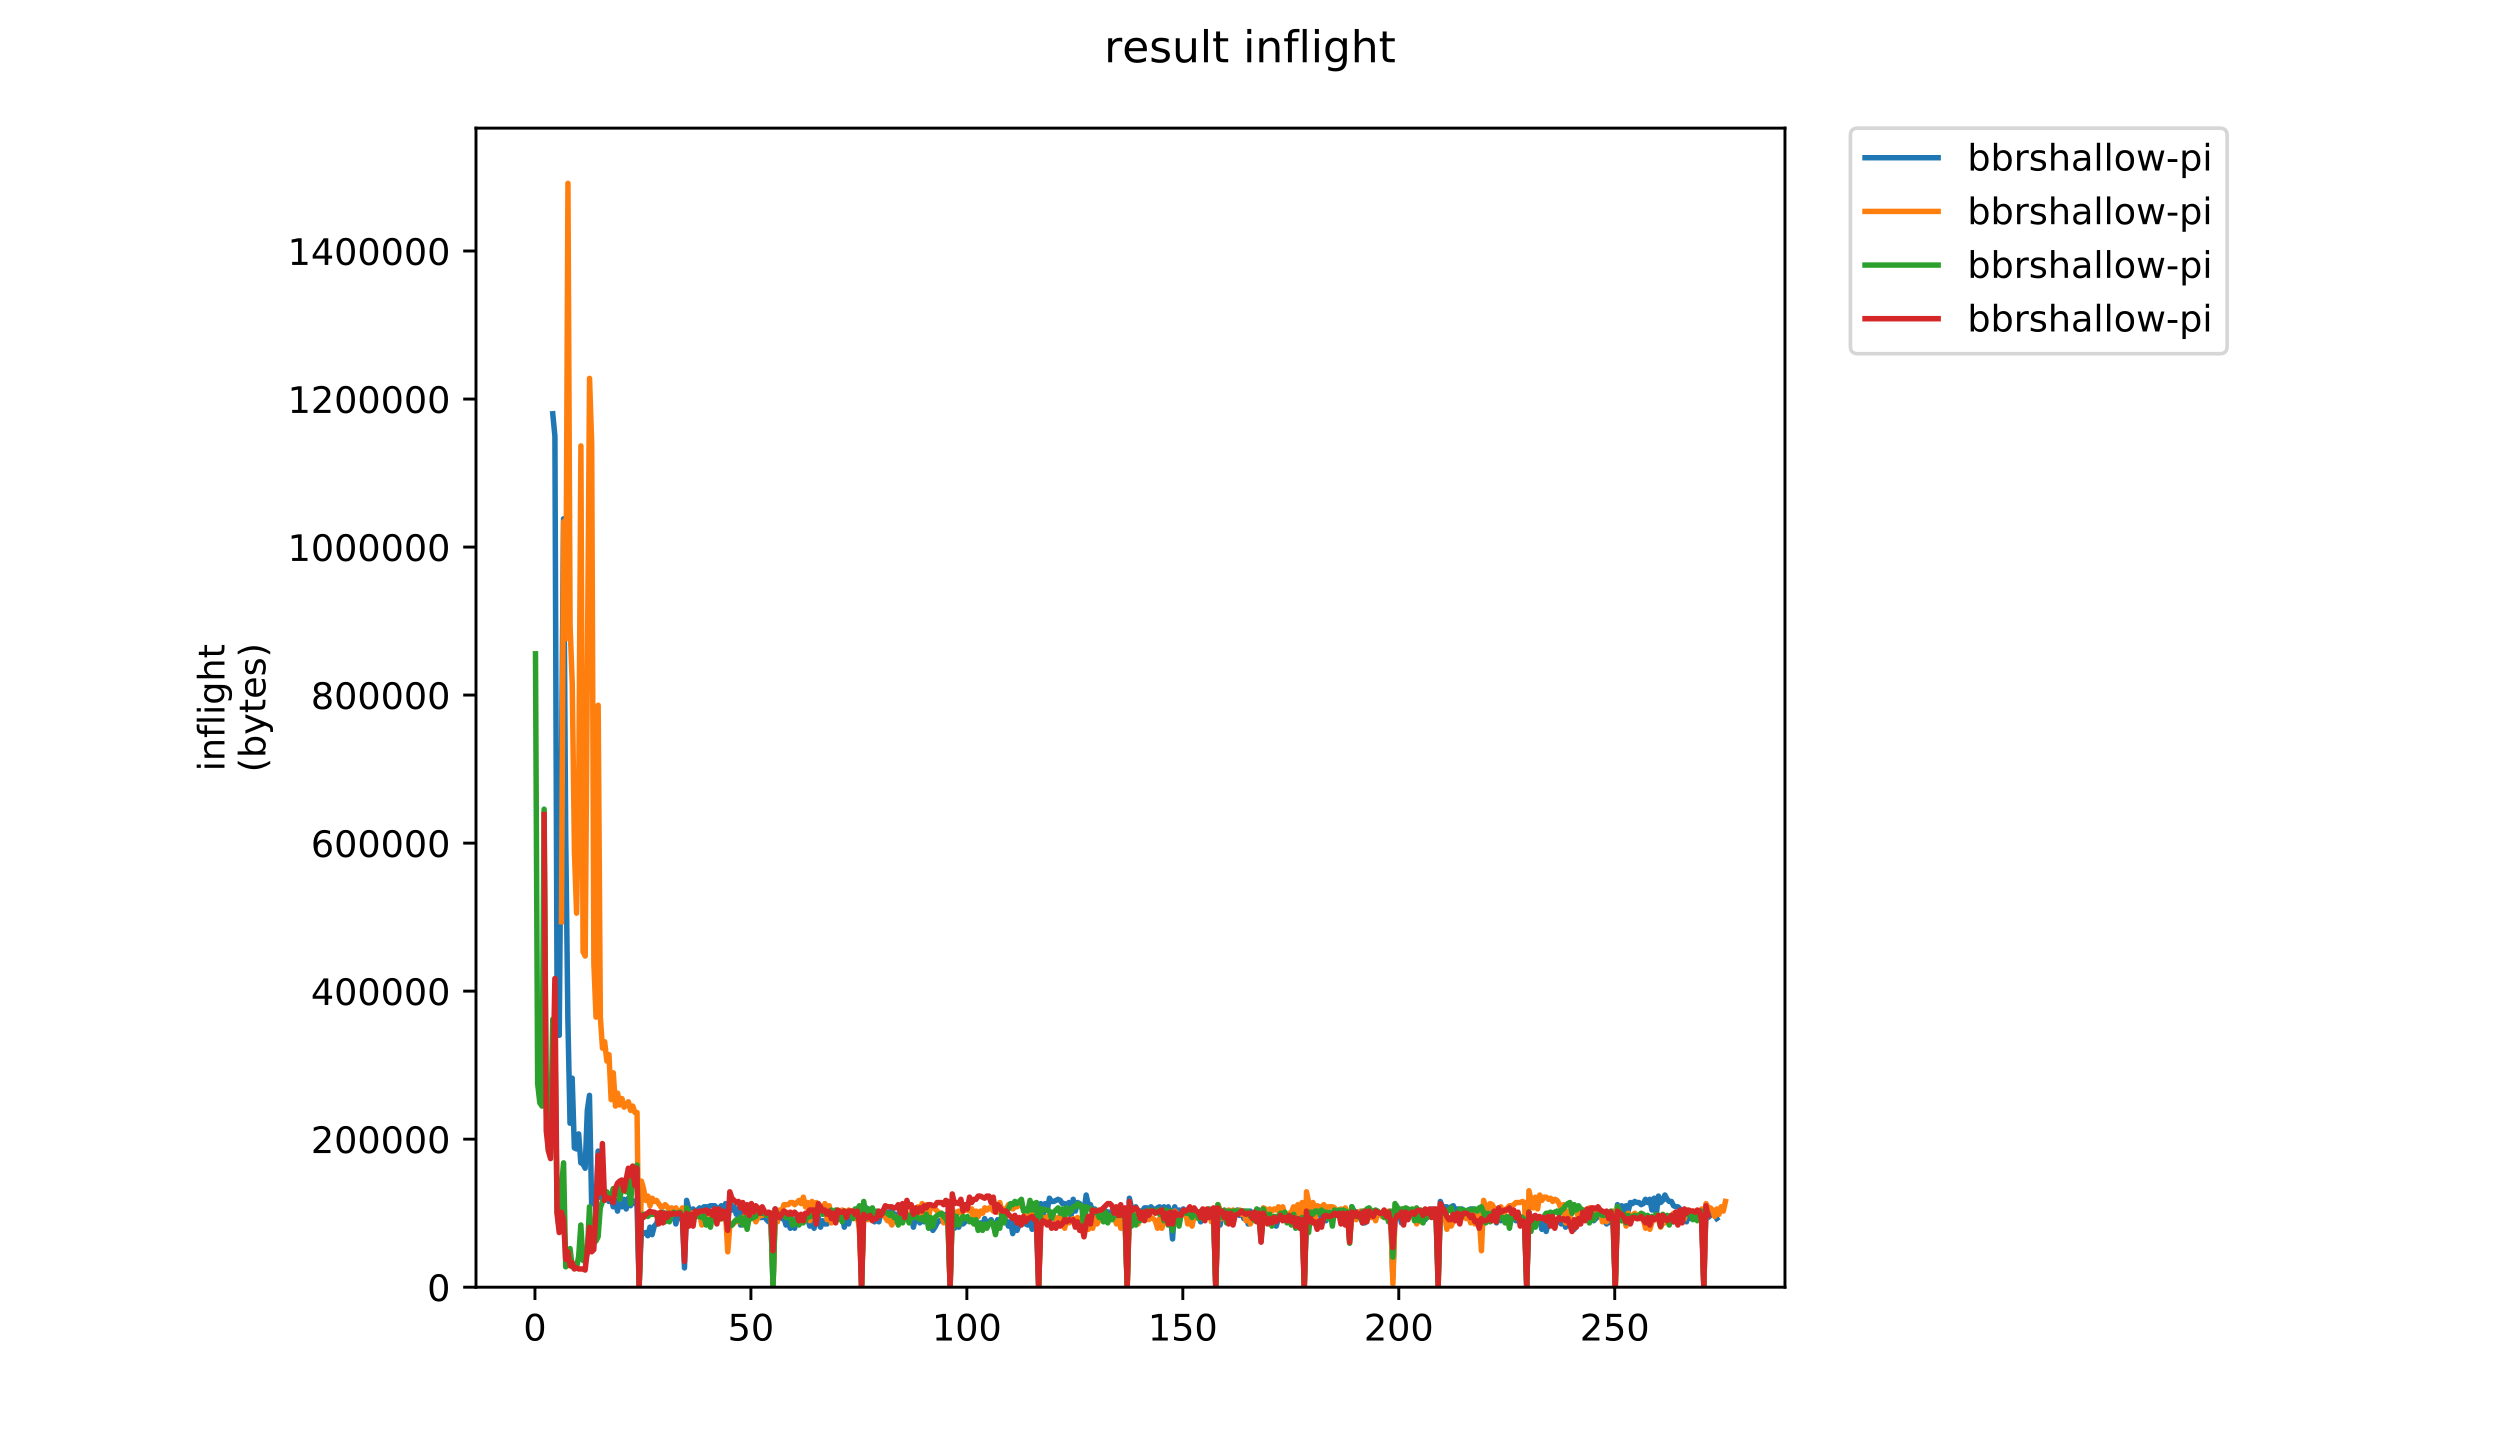 <?xml version="1.0" encoding="utf-8" standalone="no"?>
<!DOCTYPE svg PUBLIC "-//W3C//DTD SVG 1.1//EN"
  "http://www.w3.org/Graphics/SVG/1.1/DTD/svg11.dtd">
<!-- Created with matplotlib (https://matplotlib.org/) -->
<svg height="396pt" version="1.1" viewBox="0 0 684 396" width="684pt" xmlns="http://www.w3.org/2000/svg" xmlns:xlink="http://www.w3.org/1999/xlink">
 <defs>
  <style type="text/css">
*{stroke-linecap:butt;stroke-linejoin:round;}
  </style>
 </defs>
 <g id="figure_1">
  <g id="patch_1">
   <path d="M 0 396 
L 684 396 
L 684 0 
L 0 0 
z
" style="fill:#ffffff;"/>
  </g>
  <g id="axes_1">
   <g id="patch_2">
    <path d="M 130.23 352.174 
L 488.365 352.174 
L 488.365 35.062 
L 130.23 35.062 
z
" style="fill:#ffffff;"/>
   </g>
   <g id="matplotlib.axis_1">
    <g id="xtick_1">
     <g id="line2d_1">
      <defs>
       <path d="M 0 0 
L 0 3.5 
" id="m14cd38f220" style="stroke:#000000;stroke-width:0.8;"/>
      </defs>
      <g>
       <use style="stroke:#000000;stroke-width:0.8;" x="146.362" xlink:href="#m14cd38f220" y="352.174"/>
      </g>
     </g>
     <g id="text_1">
      <!-- 0 -->
      <defs>
       <path d="M 31.781 66.406 
Q 24.172 66.406 20.328 58.906 
Q 16.5 51.422 16.5 36.375 
Q 16.5 21.391 20.328 13.891 
Q 24.172 6.391 31.781 6.391 
Q 39.453 6.391 43.281 13.891 
Q 47.125 21.391 47.125 36.375 
Q 47.125 51.422 43.281 58.906 
Q 39.453 66.406 31.781 66.406 
z
M 31.781 74.219 
Q 44.047 74.219 50.516 64.516 
Q 56.984 54.828 56.984 36.375 
Q 56.984 17.969 50.516 8.266 
Q 44.047 -1.422 31.781 -1.422 
Q 19.531 -1.422 13.062 8.266 
Q 6.594 17.969 6.594 36.375 
Q 6.594 54.828 13.062 64.516 
Q 19.531 74.219 31.781 74.219 
z
" id="DejaVuSans-48"/>
      </defs>
      <g transform="translate(143.181 366.773)scale(0.1 -0.1)">
       <use xlink:href="#DejaVuSans-48"/>
      </g>
     </g>
    </g>
    <g id="xtick_2">
     <g id="line2d_2">
      <g>
       <use style="stroke:#000000;stroke-width:0.8;" x="205.448" xlink:href="#m14cd38f220" y="352.174"/>
      </g>
     </g>
     <g id="text_2">
      <!-- 50 -->
      <defs>
       <path d="M 10.797 72.906 
L 49.516 72.906 
L 49.516 64.594 
L 19.828 64.594 
L 19.828 46.734 
Q 21.969 47.469 24.109 47.828 
Q 26.266 48.188 28.422 48.188 
Q 40.625 48.188 47.75 41.5 
Q 54.891 34.812 54.891 23.391 
Q 54.891 11.625 47.562 5.094 
Q 40.234 -1.422 26.906 -1.422 
Q 22.312 -1.422 17.547 -0.641 
Q 12.797 0.141 7.719 1.703 
L 7.719 11.625 
Q 12.109 9.234 16.797 8.062 
Q 21.484 6.891 26.703 6.891 
Q 35.156 6.891 40.078 11.328 
Q 45.016 15.766 45.016 23.391 
Q 45.016 31 40.078 35.438 
Q 35.156 39.891 26.703 39.891 
Q 22.75 39.891 18.812 39.016 
Q 14.891 38.141 10.797 36.281 
z
" id="DejaVuSans-53"/>
      </defs>
      <g transform="translate(199.085 366.773)scale(0.1 -0.1)">
       <use xlink:href="#DejaVuSans-53"/>
       <use x="63.623" xlink:href="#DejaVuSans-48"/>
      </g>
     </g>
    </g>
    <g id="xtick_3">
     <g id="line2d_3">
      <g>
       <use style="stroke:#000000;stroke-width:0.8;" x="264.533" xlink:href="#m14cd38f220" y="352.174"/>
      </g>
     </g>
     <g id="text_3">
      <!-- 100 -->
      <defs>
       <path d="M 12.406 8.297 
L 28.516 8.297 
L 28.516 63.922 
L 10.984 60.406 
L 10.984 69.391 
L 28.422 72.906 
L 38.281 72.906 
L 38.281 8.297 
L 54.391 8.297 
L 54.391 0 
L 12.406 0 
z
" id="DejaVuSans-49"/>
      </defs>
      <g transform="translate(254.989 366.773)scale(0.1 -0.1)">
       <use xlink:href="#DejaVuSans-49"/>
       <use x="63.623" xlink:href="#DejaVuSans-48"/>
       <use x="127.246" xlink:href="#DejaVuSans-48"/>
      </g>
     </g>
    </g>
    <g id="xtick_4">
     <g id="line2d_4">
      <g>
       <use style="stroke:#000000;stroke-width:0.8;" x="323.618" xlink:href="#m14cd38f220" y="352.174"/>
      </g>
     </g>
     <g id="text_4">
      <!-- 150 -->
      <g transform="translate(314.074 366.773)scale(0.1 -0.1)">
       <use xlink:href="#DejaVuSans-49"/>
       <use x="63.623" xlink:href="#DejaVuSans-53"/>
       <use x="127.246" xlink:href="#DejaVuSans-48"/>
      </g>
     </g>
    </g>
    <g id="xtick_5">
     <g id="line2d_5">
      <g>
       <use style="stroke:#000000;stroke-width:0.8;" x="382.703" xlink:href="#m14cd38f220" y="352.174"/>
      </g>
     </g>
     <g id="text_5">
      <!-- 200 -->
      <defs>
       <path d="M 19.188 8.297 
L 53.609 8.297 
L 53.609 0 
L 7.328 0 
L 7.328 8.297 
Q 12.938 14.109 22.625 23.891 
Q 32.328 33.688 34.812 36.531 
Q 39.547 41.844 41.422 45.531 
Q 43.312 49.219 43.312 52.781 
Q 43.312 58.594 39.234 62.25 
Q 35.156 65.922 28.609 65.922 
Q 23.969 65.922 18.812 64.312 
Q 13.672 62.703 7.812 59.422 
L 7.812 69.391 
Q 13.766 71.781 18.938 73 
Q 24.125 74.219 28.422 74.219 
Q 39.75 74.219 46.484 68.547 
Q 53.219 62.891 53.219 53.422 
Q 53.219 48.922 51.531 44.891 
Q 49.859 40.875 45.406 35.406 
Q 44.188 33.984 37.641 27.219 
Q 31.109 20.453 19.188 8.297 
z
" id="DejaVuSans-50"/>
      </defs>
      <g transform="translate(373.16 366.773)scale(0.1 -0.1)">
       <use xlink:href="#DejaVuSans-50"/>
       <use x="63.623" xlink:href="#DejaVuSans-48"/>
       <use x="127.246" xlink:href="#DejaVuSans-48"/>
      </g>
     </g>
    </g>
    <g id="xtick_6">
     <g id="line2d_6">
      <g>
       <use style="stroke:#000000;stroke-width:0.8;" x="441.789" xlink:href="#m14cd38f220" y="352.174"/>
      </g>
     </g>
     <g id="text_6">
      <!-- 250 -->
      <g transform="translate(432.245 366.773)scale(0.1 -0.1)">
       <use xlink:href="#DejaVuSans-50"/>
       <use x="63.623" xlink:href="#DejaVuSans-53"/>
       <use x="127.246" xlink:href="#DejaVuSans-48"/>
      </g>
     </g>
    </g>
   </g>
   <g id="matplotlib.axis_2">
    <g id="ytick_1">
     <g id="line2d_7">
      <defs>
       <path d="M 0 0 
L -3.5 0 
" id="m3b51a7d86a" style="stroke:#000000;stroke-width:0.8;"/>
      </defs>
      <g>
       <use style="stroke:#000000;stroke-width:0.8;" x="130.23" xlink:href="#m3b51a7d86a" y="352.174"/>
      </g>
     </g>
     <g id="text_7">
      <!-- 0 -->
      <g transform="translate(116.868 355.973)scale(0.1 -0.1)">
       <use xlink:href="#DejaVuSans-48"/>
      </g>
     </g>
    </g>
    <g id="ytick_2">
     <g id="line2d_8">
      <g>
       <use style="stroke:#000000;stroke-width:0.8;" x="130.23" xlink:href="#m3b51a7d86a" y="311.675"/>
      </g>
     </g>
     <g id="text_8">
      <!-- 200000 -->
      <g transform="translate(85.055 315.474)scale(0.1 -0.1)">
       <use xlink:href="#DejaVuSans-50"/>
       <use x="63.623" xlink:href="#DejaVuSans-48"/>
       <use x="127.246" xlink:href="#DejaVuSans-48"/>
       <use x="190.869" xlink:href="#DejaVuSans-48"/>
       <use x="254.492" xlink:href="#DejaVuSans-48"/>
       <use x="318.115" xlink:href="#DejaVuSans-48"/>
      </g>
     </g>
    </g>
    <g id="ytick_3">
     <g id="line2d_9">
      <g>
       <use style="stroke:#000000;stroke-width:0.8;" x="130.23" xlink:href="#m3b51a7d86a" y="271.176"/>
      </g>
     </g>
     <g id="text_9">
      <!-- 400000 -->
      <defs>
       <path d="M 37.797 64.312 
L 12.891 25.391 
L 37.797 25.391 
z
M 35.203 72.906 
L 47.609 72.906 
L 47.609 25.391 
L 58.016 25.391 
L 58.016 17.188 
L 47.609 17.188 
L 47.609 0 
L 37.797 0 
L 37.797 17.188 
L 4.891 17.188 
L 4.891 26.703 
z
" id="DejaVuSans-52"/>
      </defs>
      <g transform="translate(85.055 274.975)scale(0.1 -0.1)">
       <use xlink:href="#DejaVuSans-52"/>
       <use x="63.623" xlink:href="#DejaVuSans-48"/>
       <use x="127.246" xlink:href="#DejaVuSans-48"/>
       <use x="190.869" xlink:href="#DejaVuSans-48"/>
       <use x="254.492" xlink:href="#DejaVuSans-48"/>
       <use x="318.115" xlink:href="#DejaVuSans-48"/>
      </g>
     </g>
    </g>
    <g id="ytick_4">
     <g id="line2d_10">
      <g>
       <use style="stroke:#000000;stroke-width:0.8;" x="130.23" xlink:href="#m3b51a7d86a" y="230.676"/>
      </g>
     </g>
     <g id="text_10">
      <!-- 600000 -->
      <defs>
       <path d="M 33.016 40.375 
Q 26.375 40.375 22.484 35.828 
Q 18.609 31.297 18.609 23.391 
Q 18.609 15.531 22.484 10.953 
Q 26.375 6.391 33.016 6.391 
Q 39.656 6.391 43.531 10.953 
Q 47.406 15.531 47.406 23.391 
Q 47.406 31.297 43.531 35.828 
Q 39.656 40.375 33.016 40.375 
z
M 52.594 71.297 
L 52.594 62.312 
Q 48.875 64.062 45.094 64.984 
Q 41.312 65.922 37.594 65.922 
Q 27.828 65.922 22.672 59.328 
Q 17.531 52.734 16.797 39.406 
Q 19.672 43.656 24.016 45.922 
Q 28.375 48.188 33.594 48.188 
Q 44.578 48.188 50.953 41.516 
Q 57.328 34.859 57.328 23.391 
Q 57.328 12.156 50.688 5.359 
Q 44.047 -1.422 33.016 -1.422 
Q 20.359 -1.422 13.672 8.266 
Q 6.984 17.969 6.984 36.375 
Q 6.984 53.656 15.188 63.938 
Q 23.391 74.219 37.203 74.219 
Q 40.922 74.219 44.703 73.484 
Q 48.484 72.75 52.594 71.297 
z
" id="DejaVuSans-54"/>
      </defs>
      <g transform="translate(85.055 234.476)scale(0.1 -0.1)">
       <use xlink:href="#DejaVuSans-54"/>
       <use x="63.623" xlink:href="#DejaVuSans-48"/>
       <use x="127.246" xlink:href="#DejaVuSans-48"/>
       <use x="190.869" xlink:href="#DejaVuSans-48"/>
       <use x="254.492" xlink:href="#DejaVuSans-48"/>
       <use x="318.115" xlink:href="#DejaVuSans-48"/>
      </g>
     </g>
    </g>
    <g id="ytick_5">
     <g id="line2d_11">
      <g>
       <use style="stroke:#000000;stroke-width:0.8;" x="130.23" xlink:href="#m3b51a7d86a" y="190.177"/>
      </g>
     </g>
     <g id="text_11">
      <!-- 800000 -->
      <defs>
       <path d="M 31.781 34.625 
Q 24.75 34.625 20.719 30.859 
Q 16.703 27.094 16.703 20.516 
Q 16.703 13.922 20.719 10.156 
Q 24.75 6.391 31.781 6.391 
Q 38.812 6.391 42.859 10.172 
Q 46.922 13.969 46.922 20.516 
Q 46.922 27.094 42.891 30.859 
Q 38.875 34.625 31.781 34.625 
z
M 21.922 38.812 
Q 15.578 40.375 12.031 44.719 
Q 8.5 49.078 8.5 55.328 
Q 8.5 64.062 14.719 69.141 
Q 20.953 74.219 31.781 74.219 
Q 42.672 74.219 48.875 69.141 
Q 55.078 64.062 55.078 55.328 
Q 55.078 49.078 51.531 44.719 
Q 48 40.375 41.703 38.812 
Q 48.828 37.156 52.797 32.312 
Q 56.781 27.484 56.781 20.516 
Q 56.781 9.906 50.312 4.234 
Q 43.844 -1.422 31.781 -1.422 
Q 19.734 -1.422 13.25 4.234 
Q 6.781 9.906 6.781 20.516 
Q 6.781 27.484 10.781 32.312 
Q 14.797 37.156 21.922 38.812 
z
M 18.312 54.391 
Q 18.312 48.734 21.844 45.562 
Q 25.391 42.391 31.781 42.391 
Q 38.141 42.391 41.719 45.562 
Q 45.312 48.734 45.312 54.391 
Q 45.312 60.062 41.719 63.234 
Q 38.141 66.406 31.781 66.406 
Q 25.391 66.406 21.844 63.234 
Q 18.312 60.062 18.312 54.391 
z
" id="DejaVuSans-56"/>
      </defs>
      <g transform="translate(85.055 193.976)scale(0.1 -0.1)">
       <use xlink:href="#DejaVuSans-56"/>
       <use x="63.623" xlink:href="#DejaVuSans-48"/>
       <use x="127.246" xlink:href="#DejaVuSans-48"/>
       <use x="190.869" xlink:href="#DejaVuSans-48"/>
       <use x="254.492" xlink:href="#DejaVuSans-48"/>
       <use x="318.115" xlink:href="#DejaVuSans-48"/>
      </g>
     </g>
    </g>
    <g id="ytick_6">
     <g id="line2d_12">
      <g>
       <use style="stroke:#000000;stroke-width:0.8;" x="130.23" xlink:href="#m3b51a7d86a" y="149.678"/>
      </g>
     </g>
     <g id="text_12">
      <!-- 1000000 -->
      <g transform="translate(78.693 153.477)scale(0.1 -0.1)">
       <use xlink:href="#DejaVuSans-49"/>
       <use x="63.623" xlink:href="#DejaVuSans-48"/>
       <use x="127.246" xlink:href="#DejaVuSans-48"/>
       <use x="190.869" xlink:href="#DejaVuSans-48"/>
       <use x="254.492" xlink:href="#DejaVuSans-48"/>
       <use x="318.115" xlink:href="#DejaVuSans-48"/>
       <use x="381.738" xlink:href="#DejaVuSans-48"/>
      </g>
     </g>
    </g>
    <g id="ytick_7">
     <g id="line2d_13">
      <g>
       <use style="stroke:#000000;stroke-width:0.8;" x="130.23" xlink:href="#m3b51a7d86a" y="109.179"/>
      </g>
     </g>
     <g id="text_13">
      <!-- 1200000 -->
      <g transform="translate(78.693 112.978)scale(0.1 -0.1)">
       <use xlink:href="#DejaVuSans-49"/>
       <use x="63.623" xlink:href="#DejaVuSans-50"/>
       <use x="127.246" xlink:href="#DejaVuSans-48"/>
       <use x="190.869" xlink:href="#DejaVuSans-48"/>
       <use x="254.492" xlink:href="#DejaVuSans-48"/>
       <use x="318.115" xlink:href="#DejaVuSans-48"/>
       <use x="381.738" xlink:href="#DejaVuSans-48"/>
      </g>
     </g>
    </g>
    <g id="ytick_8">
     <g id="line2d_14">
      <g>
       <use style="stroke:#000000;stroke-width:0.8;" x="130.23" xlink:href="#m3b51a7d86a" y="68.679"/>
      </g>
     </g>
     <g id="text_14">
      <!-- 1400000 -->
      <g transform="translate(78.693 72.479)scale(0.1 -0.1)">
       <use xlink:href="#DejaVuSans-49"/>
       <use x="63.623" xlink:href="#DejaVuSans-52"/>
       <use x="127.246" xlink:href="#DejaVuSans-48"/>
       <use x="190.869" xlink:href="#DejaVuSans-48"/>
       <use x="254.492" xlink:href="#DejaVuSans-48"/>
       <use x="318.115" xlink:href="#DejaVuSans-48"/>
       <use x="381.738" xlink:href="#DejaVuSans-48"/>
      </g>
     </g>
    </g>
    <g id="text_15">
     <!-- inflight -->
     <defs>
      <path d="M 9.422 54.688 
L 18.406 54.688 
L 18.406 0 
L 9.422 0 
z
M 9.422 75.984 
L 18.406 75.984 
L 18.406 64.594 
L 9.422 64.594 
z
" id="DejaVuSans-105"/>
      <path d="M 54.891 33.016 
L 54.891 0 
L 45.906 0 
L 45.906 32.719 
Q 45.906 40.484 42.875 44.328 
Q 39.844 48.188 33.797 48.188 
Q 26.516 48.188 22.312 43.547 
Q 18.109 38.922 18.109 30.906 
L 18.109 0 
L 9.078 0 
L 9.078 54.688 
L 18.109 54.688 
L 18.109 46.188 
Q 21.344 51.125 25.703 53.562 
Q 30.078 56 35.797 56 
Q 45.219 56 50.047 50.172 
Q 54.891 44.344 54.891 33.016 
z
" id="DejaVuSans-110"/>
      <path d="M 37.109 75.984 
L 37.109 68.5 
L 28.516 68.5 
Q 23.688 68.5 21.797 66.547 
Q 19.922 64.594 19.922 59.516 
L 19.922 54.688 
L 34.719 54.688 
L 34.719 47.703 
L 19.922 47.703 
L 19.922 0 
L 10.891 0 
L 10.891 47.703 
L 2.297 47.703 
L 2.297 54.688 
L 10.891 54.688 
L 10.891 58.5 
Q 10.891 67.625 15.141 71.797 
Q 19.391 75.984 28.609 75.984 
z
" id="DejaVuSans-102"/>
      <path d="M 9.422 75.984 
L 18.406 75.984 
L 18.406 0 
L 9.422 0 
z
" id="DejaVuSans-108"/>
      <path d="M 45.406 27.984 
Q 45.406 37.75 41.375 43.109 
Q 37.359 48.484 30.078 48.484 
Q 22.859 48.484 18.828 43.109 
Q 14.797 37.75 14.797 27.984 
Q 14.797 18.266 18.828 12.891 
Q 22.859 7.516 30.078 7.516 
Q 37.359 7.516 41.375 12.891 
Q 45.406 18.266 45.406 27.984 
z
M 54.391 6.781 
Q 54.391 -7.172 48.188 -13.984 
Q 42 -20.797 29.203 -20.797 
Q 24.469 -20.797 20.266 -20.094 
Q 16.062 -19.391 12.109 -17.922 
L 12.109 -9.188 
Q 16.062 -11.328 19.922 -12.344 
Q 23.781 -13.375 27.781 -13.375 
Q 36.625 -13.375 41.016 -8.766 
Q 45.406 -4.156 45.406 5.172 
L 45.406 9.625 
Q 42.625 4.781 38.281 2.391 
Q 33.938 0 27.875 0 
Q 17.828 0 11.672 7.656 
Q 5.516 15.328 5.516 27.984 
Q 5.516 40.672 11.672 48.328 
Q 17.828 56 27.875 56 
Q 33.938 56 38.281 53.609 
Q 42.625 51.219 45.406 46.391 
L 45.406 54.688 
L 54.391 54.688 
z
" id="DejaVuSans-103"/>
      <path d="M 54.891 33.016 
L 54.891 0 
L 45.906 0 
L 45.906 32.719 
Q 45.906 40.484 42.875 44.328 
Q 39.844 48.188 33.797 48.188 
Q 26.516 48.188 22.312 43.547 
Q 18.109 38.922 18.109 30.906 
L 18.109 0 
L 9.078 0 
L 9.078 75.984 
L 18.109 75.984 
L 18.109 46.188 
Q 21.344 51.125 25.703 53.562 
Q 30.078 56 35.797 56 
Q 45.219 56 50.047 50.172 
Q 54.891 44.344 54.891 33.016 
z
" id="DejaVuSans-104"/>
      <path d="M 18.312 70.219 
L 18.312 54.688 
L 36.812 54.688 
L 36.812 47.703 
L 18.312 47.703 
L 18.312 18.016 
Q 18.312 11.328 20.141 9.422 
Q 21.969 7.516 27.594 7.516 
L 36.812 7.516 
L 36.812 0 
L 27.594 0 
Q 17.188 0 13.234 3.875 
Q 9.281 7.766 9.281 18.016 
L 9.281 47.703 
L 2.688 47.703 
L 2.688 54.688 
L 9.281 54.688 
L 9.281 70.219 
z
" id="DejaVuSans-116"/>
     </defs>
     <g transform="translate(61.415 211.018)rotate(-90)scale(0.1 -0.1)">
      <use xlink:href="#DejaVuSans-105"/>
      <use x="27.783" xlink:href="#DejaVuSans-110"/>
      <use x="91.162" xlink:href="#DejaVuSans-102"/>
      <use x="126.367" xlink:href="#DejaVuSans-108"/>
      <use x="154.15" xlink:href="#DejaVuSans-105"/>
      <use x="181.934" xlink:href="#DejaVuSans-103"/>
      <use x="245.41" xlink:href="#DejaVuSans-104"/>
      <use x="308.789" xlink:href="#DejaVuSans-116"/>
     </g>
     <!-- (bytes) -->
     <defs>
      <path d="M 31 75.875 
Q 24.469 64.656 21.281 53.656 
Q 18.109 42.672 18.109 31.391 
Q 18.109 20.125 21.312 9.062 
Q 24.516 -2 31 -13.188 
L 23.188 -13.188 
Q 15.875 -1.703 12.234 9.375 
Q 8.594 20.453 8.594 31.391 
Q 8.594 42.281 12.203 53.312 
Q 15.828 64.359 23.188 75.875 
z
" id="DejaVuSans-40"/>
      <path d="M 48.688 27.297 
Q 48.688 37.203 44.609 42.844 
Q 40.531 48.484 33.406 48.484 
Q 26.266 48.484 22.188 42.844 
Q 18.109 37.203 18.109 27.297 
Q 18.109 17.391 22.188 11.75 
Q 26.266 6.109 33.406 6.109 
Q 40.531 6.109 44.609 11.75 
Q 48.688 17.391 48.688 27.297 
z
M 18.109 46.391 
Q 20.953 51.266 25.266 53.625 
Q 29.594 56 35.594 56 
Q 45.562 56 51.781 48.094 
Q 58.016 40.188 58.016 27.297 
Q 58.016 14.406 51.781 6.484 
Q 45.562 -1.422 35.594 -1.422 
Q 29.594 -1.422 25.266 0.953 
Q 20.953 3.328 18.109 8.203 
L 18.109 0 
L 9.078 0 
L 9.078 75.984 
L 18.109 75.984 
z
" id="DejaVuSans-98"/>
      <path d="M 32.172 -5.078 
Q 28.375 -14.844 24.75 -17.812 
Q 21.141 -20.797 15.094 -20.797 
L 7.906 -20.797 
L 7.906 -13.281 
L 13.188 -13.281 
Q 16.891 -13.281 18.938 -11.516 
Q 21 -9.766 23.484 -3.219 
L 25.094 0.875 
L 2.984 54.688 
L 12.5 54.688 
L 29.594 11.922 
L 46.688 54.688 
L 56.203 54.688 
z
" id="DejaVuSans-121"/>
      <path d="M 56.203 29.594 
L 56.203 25.203 
L 14.891 25.203 
Q 15.484 15.922 20.484 11.062 
Q 25.484 6.203 34.422 6.203 
Q 39.594 6.203 44.453 7.469 
Q 49.312 8.734 54.109 11.281 
L 54.109 2.781 
Q 49.266 0.734 44.188 -0.344 
Q 39.109 -1.422 33.891 -1.422 
Q 20.797 -1.422 13.156 6.188 
Q 5.516 13.812 5.516 26.812 
Q 5.516 40.234 12.766 48.109 
Q 20.016 56 32.328 56 
Q 43.359 56 49.781 48.891 
Q 56.203 41.797 56.203 29.594 
z
M 47.219 32.234 
Q 47.125 39.594 43.094 43.984 
Q 39.062 48.391 32.422 48.391 
Q 24.906 48.391 20.391 44.141 
Q 15.875 39.891 15.188 32.172 
z
" id="DejaVuSans-101"/>
      <path d="M 44.281 53.078 
L 44.281 44.578 
Q 40.484 46.531 36.375 47.5 
Q 32.281 48.484 27.875 48.484 
Q 21.188 48.484 17.844 46.438 
Q 14.5 44.391 14.5 40.281 
Q 14.5 37.156 16.891 35.375 
Q 19.281 33.594 26.516 31.984 
L 29.594 31.297 
Q 39.156 29.25 43.188 25.516 
Q 47.219 21.781 47.219 15.094 
Q 47.219 7.469 41.188 3.016 
Q 35.156 -1.422 24.609 -1.422 
Q 20.219 -1.422 15.453 -0.562 
Q 10.688 0.297 5.422 2 
L 5.422 11.281 
Q 10.406 8.688 15.234 7.391 
Q 20.062 6.109 24.812 6.109 
Q 31.156 6.109 34.562 8.281 
Q 37.984 10.453 37.984 14.406 
Q 37.984 18.062 35.516 20.016 
Q 33.062 21.969 24.703 23.781 
L 21.578 24.516 
Q 13.234 26.266 9.516 29.906 
Q 5.812 33.547 5.812 39.891 
Q 5.812 47.609 11.281 51.797 
Q 16.75 56 26.812 56 
Q 31.781 56 36.172 55.266 
Q 40.578 54.547 44.281 53.078 
z
" id="DejaVuSans-115"/>
      <path d="M 8.016 75.875 
L 15.828 75.875 
Q 23.141 64.359 26.781 53.312 
Q 30.422 42.281 30.422 31.391 
Q 30.422 20.453 26.781 9.375 
Q 23.141 -1.703 15.828 -13.188 
L 8.016 -13.188 
Q 14.5 -2 17.703 9.062 
Q 20.906 20.125 20.906 31.391 
Q 20.906 42.672 17.703 53.656 
Q 14.5 64.656 8.016 75.875 
z
" id="DejaVuSans-41"/>
     </defs>
     <g transform="translate(72.613 211.295)rotate(-90)scale(0.1 -0.1)">
      <use xlink:href="#DejaVuSans-40"/>
      <use x="39.014" xlink:href="#DejaVuSans-98"/>
      <use x="102.49" xlink:href="#DejaVuSans-121"/>
      <use x="161.67" xlink:href="#DejaVuSans-116"/>
      <use x="200.879" xlink:href="#DejaVuSans-101"/>
      <use x="262.402" xlink:href="#DejaVuSans-115"/>
      <use x="314.502" xlink:href="#DejaVuSans-41"/>
     </g>
    </g>
   </g>
   <g id="line2d_15">
    <path clip-path="url(#pbfe60da5cb)" d="M 151.233 113.204 
L 151.824 119.362 
L 152.415 273.593 
L 153.006 283.269 
L 154.188 141.939 
L 154.779 228.438 
L 155.369 278.87 
L 155.96 307.312 
L 156.551 294.997 
L 157.142 314.056 
L 157.733 314.349 
L 158.324 310.244 
L 158.915 318.161 
L 159.505 318.454 
L 160.096 319.627 
L 160.687 303.794 
L 161.278 299.689 
L 161.869 329.303 
L 162.46 324.612 
L 163.051 331.942 
L 163.641 314.936 
L 164.232 327.544 
L 165.414 328.131 
L 166.005 326.371 
L 166.596 328.717 
L 167.186 327.544 
L 167.777 330.183 
L 168.368 328.424 
L 168.959 331.356 
L 169.55 327.544 
L 170.141 330.183 
L 170.732 328.131 
L 171.322 330.769 
L 171.913 327.837 
L 172.504 329.89 
L 173.095 328.424 
L 173.686 329.303 
L 174.277 329.303 
L 174.868 351.881 
L 175.458 336.927 
L 176.049 337.513 
L 176.64 337.22 
L 177.231 338.1 
L 177.822 335.754 
L 178.413 337.807 
L 179.004 335.461 
L 179.594 334.875 
L 180.185 333.115 
L 180.776 333.115 
L 181.367 333.702 
L 181.958 332.529 
L 182.549 332.529 
L 183.14 332.236 
L 183.73 333.408 
L 184.321 331.942 
L 184.912 334.875 
L 185.503 331.942 
L 186.094 333.408 
L 186.685 332.529 
L 187.275 346.896 
L 187.866 328.424 
L 188.457 330.769 
L 189.048 332.236 
L 189.639 330.769 
L 190.23 332.236 
L 190.821 331.063 
L 191.411 330.476 
L 192.002 330.769 
L 192.593 330.183 
L 193.775 330.183 
L 194.366 329.89 
L 195.547 329.89 
L 196.729 331.063 
L 197.32 329.89 
L 197.911 331.942 
L 198.502 329.303 
L 199.093 334.288 
L 199.683 328.717 
L 200.274 331.063 
L 200.865 330.183 
L 201.456 332.236 
L 202.047 330.769 
L 202.638 335.168 
L 203.228 331.356 
L 203.819 334.581 
L 204.41 331.942 
L 205.001 332.529 
L 205.592 331.649 
L 206.183 333.408 
L 206.774 332.236 
L 207.364 332.236 
L 207.955 333.115 
L 208.546 333.115 
L 209.137 332.822 
L 209.728 333.702 
L 210.319 334.288 
L 210.91 333.115 
L 211.5 351.881 
L 212.091 330.769 
L 212.682 333.115 
L 213.273 332.529 
L 213.864 333.408 
L 214.455 333.115 
L 215.046 335.168 
L 215.636 334.288 
L 216.227 336.047 
L 216.818 333.702 
L 217.409 336.047 
L 218 333.115 
L 218.591 333.115 
L 219.182 333.995 
L 219.772 333.408 
L 220.363 333.408 
L 220.954 333.115 
L 221.545 335.461 
L 222.136 333.115 
L 222.727 336.047 
L 223.317 333.995 
L 223.908 333.115 
L 224.499 335.754 
L 225.09 333.995 
L 225.681 334.875 
L 226.272 334.875 
L 226.863 333.408 
L 227.453 333.115 
L 228.044 333.115 
L 228.635 332.529 
L 229.226 332.822 
L 229.817 332.236 
L 230.408 331.942 
L 230.999 335.754 
L 231.589 332.236 
L 232.18 334.875 
L 232.771 331.942 
L 233.362 331.942 
L 233.953 331.356 
L 234.544 331.649 
L 235.135 330.476 
L 235.725 351.881 
L 236.316 329.597 
L 236.907 330.476 
L 237.498 330.769 
L 238.089 331.356 
L 238.68 331.063 
L 239.27 334.288 
L 239.861 331.649 
L 240.452 334.288 
L 241.043 331.649 
L 243.406 331.649 
L 243.997 331.356 
L 244.588 332.236 
L 245.179 332.236 
L 245.77 333.995 
L 246.361 331.942 
L 246.952 333.702 
L 247.542 332.529 
L 248.133 332.236 
L 248.724 333.995 
L 249.315 332.529 
L 249.906 335.754 
L 250.497 333.115 
L 251.088 332.822 
L 251.678 334.581 
L 252.269 333.115 
L 252.86 334.288 
L 253.451 333.995 
L 254.042 334.288 
L 254.633 335.168 
L 255.224 336.634 
L 255.814 335.754 
L 256.405 334.581 
L 256.996 333.995 
L 257.587 333.995 
L 258.178 333.702 
L 258.769 332.236 
L 259.359 332.822 
L 259.95 351.881 
L 260.541 331.942 
L 261.132 336.047 
L 261.723 333.702 
L 262.314 335.754 
L 262.905 333.995 
L 263.495 334.875 
L 264.677 333.702 
L 265.859 333.702 
L 266.45 334.581 
L 267.041 334.288 
L 267.631 336.047 
L 268.222 334.581 
L 268.813 335.754 
L 269.404 333.408 
L 269.995 335.168 
L 270.586 334.288 
L 271.177 333.702 
L 271.767 334.875 
L 272.358 337.22 
L 272.949 333.702 
L 274.131 334.288 
L 274.722 334.288 
L 275.312 333.995 
L 275.903 335.461 
L 276.494 334.288 
L 277.085 337.513 
L 277.676 334.581 
L 278.267 336.634 
L 278.858 334.875 
L 279.448 334.288 
L 281.221 335.168 
L 281.812 333.995 
L 282.403 336.341 
L 282.994 333.995 
L 283.584 335.461 
L 284.175 351.881 
L 284.766 329.303 
L 285.357 332.822 
L 285.948 329.303 
L 286.539 331.063 
L 287.13 327.837 
L 287.72 328.717 
L 288.311 328.717 
L 289.493 328.131 
L 290.084 328.424 
L 290.675 329.303 
L 291.266 329.303 
L 291.856 329.89 
L 292.447 329.01 
L 293.038 332.822 
L 293.629 328.131 
L 294.22 331.356 
L 294.811 329.01 
L 295.401 329.303 
L 295.992 330.476 
L 296.583 331.356 
L 297.174 326.958 
L 297.765 329.597 
L 298.356 329.597 
L 298.947 331.649 
L 299.537 330.769 
L 300.128 333.115 
L 300.719 331.649 
L 301.31 333.115 
L 301.901 331.063 
L 303.083 331.649 
L 304.264 331.649 
L 304.855 331.942 
L 306.037 331.356 
L 306.628 331.356 
L 307.219 330.769 
L 307.809 333.408 
L 308.4 351.881 
L 308.991 327.837 
L 309.582 330.476 
L 310.173 331.063 
L 310.764 330.183 
L 311.354 332.529 
L 311.945 331.356 
L 312.536 331.356 
L 313.127 330.476 
L 313.718 330.476 
L 314.309 330.769 
L 314.9 330.183 
L 315.49 330.769 
L 316.081 331.063 
L 316.672 330.476 
L 317.263 330.183 
L 317.854 332.236 
L 318.445 330.183 
L 319.036 332.236 
L 319.626 330.183 
L 320.217 331.649 
L 320.808 338.98 
L 321.399 330.183 
L 321.99 331.942 
L 322.581 331.063 
L 323.172 331.356 
L 323.762 330.769 
L 324.944 331.942 
L 325.535 331.649 
L 326.126 331.942 
L 327.308 333.115 
L 327.898 331.942 
L 328.489 334.288 
L 329.08 331.942 
L 329.671 333.408 
L 330.262 331.942 
L 330.853 331.942 
L 331.443 332.529 
L 332.034 331.942 
L 332.625 351.881 
L 333.216 331.356 
L 333.807 335.168 
L 334.398 332.236 
L 334.989 333.115 
L 335.579 331.942 
L 336.17 331.356 
L 337.943 331.356 
L 338.534 331.063 
L 339.125 332.529 
L 339.715 331.356 
L 340.306 333.408 
L 340.897 331.356 
L 341.488 334.875 
L 342.079 331.356 
L 342.67 333.408 
L 343.261 331.649 
L 344.442 331.063 
L 345.033 338.1 
L 345.624 332.236 
L 346.806 333.408 
L 347.396 333.115 
L 347.987 334.581 
L 348.578 333.702 
L 349.169 335.461 
L 349.76 333.408 
L 350.942 332.822 
L 351.532 332.822 
L 352.123 333.995 
L 352.714 332.236 
L 353.305 333.702 
L 353.896 331.649 
L 354.487 332.529 
L 355.078 331.649 
L 355.668 333.995 
L 356.259 330.769 
L 356.85 352.174 
L 357.441 331.942 
L 358.032 332.822 
L 358.623 331.356 
L 359.214 331.063 
L 359.804 331.063 
L 360.395 331.942 
L 360.986 331.063 
L 361.577 333.702 
L 362.168 331.649 
L 362.759 333.995 
L 363.35 331.649 
L 363.94 333.408 
L 364.531 332.236 
L 365.713 331.649 
L 366.304 331.942 
L 366.895 331.649 
L 367.485 331.942 
L 368.076 332.822 
L 368.667 332.529 
L 369.258 337.807 
L 369.849 330.183 
L 370.44 331.356 
L 371.031 331.649 
L 371.621 331.649 
L 372.212 332.822 
L 372.803 334.581 
L 373.394 334.581 
L 373.985 331.942 
L 374.576 332.822 
L 375.167 331.942 
L 376.348 332.529 
L 376.939 331.942 
L 377.53 332.236 
L 378.121 332.236 
L 378.712 331.942 
L 379.303 332.529 
L 379.893 332.529 
L 380.484 331.942 
L 381.075 349.535 
L 381.666 332.236 
L 382.257 331.649 
L 382.848 331.942 
L 383.438 334.581 
L 384.029 332.822 
L 384.62 332.822 
L 385.211 332.236 
L 385.802 332.236 
L 386.393 331.649 
L 386.984 332.236 
L 387.574 332.236 
L 388.165 331.649 
L 388.756 331.649 
L 389.347 331.942 
L 389.938 333.702 
L 390.529 331.356 
L 391.12 332.822 
L 391.71 330.769 
L 392.301 331.063 
L 392.892 331.063 
L 393.483 350.415 
L 394.074 328.717 
L 394.665 330.183 
L 395.846 330.183 
L 396.437 331.063 
L 397.028 330.183 
L 397.619 329.89 
L 398.21 331.356 
L 398.801 330.769 
L 399.392 331.649 
L 399.982 330.769 
L 400.573 332.529 
L 401.164 331.356 
L 402.346 330.769 
L 402.937 330.769 
L 403.527 331.649 
L 404.118 331.356 
L 404.709 331.649 
L 405.3 331.356 
L 405.891 331.942 
L 406.482 333.702 
L 407.073 332.236 
L 408.254 331.649 
L 408.845 332.529 
L 409.436 334.581 
L 410.027 332.529 
L 410.618 333.995 
L 411.209 333.115 
L 411.799 334.288 
L 412.39 333.702 
L 412.981 334.875 
L 413.572 333.115 
L 414.163 333.115 
L 414.754 333.995 
L 415.345 333.115 
L 415.935 333.995 
L 416.526 333.408 
L 417.117 333.702 
L 417.708 352.174 
L 418.299 331.942 
L 418.89 333.115 
L 419.48 332.822 
L 420.071 333.115 
L 420.662 333.995 
L 421.253 333.408 
L 421.844 336.341 
L 422.435 334.288 
L 423.026 336.927 
L 423.616 334.581 
L 424.207 333.995 
L 424.798 334.875 
L 425.389 333.702 
L 425.98 333.702 
L 426.571 333.995 
L 427.162 334.875 
L 427.752 333.702 
L 428.343 335.754 
L 428.934 333.115 
L 429.525 334.875 
L 430.116 336.047 
L 430.707 336.341 
L 431.298 334.581 
L 431.888 334.875 
L 432.479 333.995 
L 433.07 333.702 
L 433.661 333.115 
L 434.252 333.115 
L 434.843 333.995 
L 435.434 333.115 
L 436.024 333.995 
L 437.206 332.822 
L 437.797 331.942 
L 438.388 333.408 
L 438.979 333.995 
L 439.569 334.875 
L 440.16 331.942 
L 440.751 334.581 
L 441.342 331.942 
L 441.933 351.881 
L 442.524 329.597 
L 443.115 333.115 
L 443.705 329.89 
L 444.296 333.115 
L 444.887 329.89 
L 445.478 331.356 
L 446.069 329.01 
L 446.66 329.303 
L 447.251 328.717 
L 447.841 329.01 
L 448.432 329.01 
L 449.023 329.597 
L 449.614 329.303 
L 450.205 328.131 
L 450.796 329.01 
L 451.387 328.131 
L 451.977 331.063 
L 452.568 327.837 
L 453.159 332.236 
L 453.75 327.251 
L 454.341 329.01 
L 454.932 328.424 
L 455.522 326.958 
L 456.113 328.131 
L 456.704 328.717 
L 457.295 328.717 
L 457.886 329.89 
L 458.477 330.183 
L 459.068 330.183 
L 459.658 330.769 
L 460.249 332.822 
L 460.84 331.649 
L 461.431 334.288 
L 462.022 331.649 
L 462.613 333.408 
L 463.204 331.942 
L 464.385 332.529 
L 464.976 331.942 
L 465.567 331.649 
L 466.158 351.881 
L 466.749 331.063 
L 467.34 333.115 
L 467.93 332.529 
L 468.521 331.649 
L 469.703 333.408 
L 469.703 333.408 
" style="fill:none;stroke:#1f77b4;stroke-linecap:square;stroke-width:1.5;"/>
   </g>
   <g id="line2d_16">
    <path clip-path="url(#pbfe60da5cb)" d="M 153.617 252.188 
L 154.208 142.756 
L 154.799 174.779 
L 155.39 50.163 
L 155.98 171.261 
L 156.571 187.094 
L 157.162 233.129 
L 157.753 249.842 
L 158.344 216.416 
L 158.935 122.001 
L 159.526 260.398 
L 160.116 261.571 
L 161.298 103.528 
L 161.889 121.414 
L 162.48 263.623 
L 163.071 278.284 
L 163.661 192.959 
L 164.252 278.284 
L 164.843 286.787 
L 165.434 285.028 
L 166.025 290.306 
L 166.616 288.547 
L 167.207 300.862 
L 167.797 293.531 
L 168.388 302.621 
L 168.979 299.102 
L 169.57 302.328 
L 170.161 300.568 
L 170.752 302.914 
L 171.343 302.328 
L 171.933 301.448 
L 172.524 303.794 
L 173.115 302.621 
L 173.706 304.38 
L 174.297 304.38 
L 174.888 351.881 
L 175.479 323.146 
L 176.069 325.198 
L 176.66 328.424 
L 177.251 327.251 
L 177.842 329.89 
L 178.433 327.837 
L 179.024 328.717 
L 179.614 328.424 
L 180.796 330.183 
L 181.387 330.183 
L 181.978 329.597 
L 182.569 330.183 
L 183.16 331.356 
L 183.75 330.476 
L 184.341 331.649 
L 184.932 330.476 
L 185.523 331.649 
L 186.114 331.649 
L 186.705 330.476 
L 187.296 339.566 
L 187.886 330.769 
L 188.477 332.529 
L 189.068 331.942 
L 189.659 331.942 
L 190.25 331.649 
L 190.841 332.529 
L 191.432 331.942 
L 192.022 335.168 
L 192.613 332.529 
L 193.204 334.875 
L 193.795 332.822 
L 194.386 333.702 
L 194.977 332.529 
L 195.568 332.822 
L 196.158 333.702 
L 196.749 333.702 
L 197.34 332.236 
L 197.931 332.529 
L 198.522 332.236 
L 199.113 342.498 
L 199.703 334.875 
L 200.294 335.168 
L 201.476 333.995 
L 202.067 334.288 
L 202.658 334.288 
L 203.249 333.702 
L 203.839 332.529 
L 204.43 333.702 
L 205.021 332.529 
L 205.612 332.236 
L 206.203 332.529 
L 206.794 334.288 
L 207.385 333.115 
L 207.975 332.529 
L 208.566 332.529 
L 209.157 331.942 
L 209.748 332.529 
L 210.339 331.942 
L 210.93 331.942 
L 211.521 351.881 
L 212.111 331.356 
L 212.702 334.288 
L 213.293 331.063 
L 213.884 331.649 
L 214.475 329.597 
L 215.656 329.597 
L 216.247 329.01 
L 216.838 329.01 
L 217.429 329.597 
L 218.611 328.424 
L 219.202 329.303 
L 219.792 327.544 
L 220.383 330.183 
L 220.974 329.01 
L 221.565 333.995 
L 222.156 328.717 
L 222.747 329.89 
L 223.338 329.01 
L 223.928 330.183 
L 224.519 330.769 
L 225.11 331.063 
L 225.701 329.303 
L 226.292 333.702 
L 226.883 329.89 
L 227.474 334.581 
L 228.064 331.649 
L 228.655 333.115 
L 229.246 331.356 
L 229.837 331.356 
L 230.428 331.063 
L 231.61 331.649 
L 232.2 331.063 
L 232.791 331.356 
L 233.382 331.942 
L 233.973 333.408 
L 234.564 332.236 
L 235.155 336.634 
L 235.745 351.881 
L 236.336 331.356 
L 236.927 332.236 
L 237.518 333.702 
L 238.109 331.942 
L 238.7 331.649 
L 239.291 332.529 
L 239.881 331.942 
L 240.472 332.529 
L 241.063 331.649 
L 241.654 332.236 
L 242.836 333.995 
L 243.427 333.995 
L 244.017 335.168 
L 244.608 332.822 
L 245.199 334.288 
L 245.79 333.408 
L 246.381 332.236 
L 246.972 332.822 
L 247.563 332.529 
L 248.153 333.408 
L 248.744 333.702 
L 249.335 331.649 
L 250.517 331.063 
L 251.108 330.183 
L 251.698 333.115 
L 252.289 329.303 
L 252.88 332.822 
L 253.471 329.597 
L 254.062 332.822 
L 254.653 330.183 
L 255.244 330.183 
L 257.016 331.942 
L 257.607 331.942 
L 258.198 334.581 
L 258.789 332.822 
L 259.38 335.168 
L 259.97 352.174 
L 260.561 330.769 
L 261.152 333.995 
L 261.743 331.649 
L 262.334 331.356 
L 262.925 331.942 
L 263.516 331.356 
L 264.106 331.063 
L 264.697 331.063 
L 265.288 331.356 
L 265.879 330.769 
L 266.47 334.288 
L 267.061 331.356 
L 267.652 332.822 
L 268.242 331.356 
L 268.833 331.942 
L 269.424 330.476 
L 270.015 331.063 
L 270.606 330.476 
L 271.197 330.476 
L 271.787 331.356 
L 272.378 331.063 
L 272.969 331.649 
L 273.56 329.01 
L 274.151 331.942 
L 274.742 330.769 
L 275.333 330.769 
L 275.923 329.597 
L 276.514 329.597 
L 277.105 330.769 
L 277.696 330.183 
L 278.287 330.183 
L 278.878 329.303 
L 279.469 329.89 
L 280.059 330.769 
L 280.65 332.529 
L 281.241 330.769 
L 281.832 332.822 
L 282.423 330.183 
L 283.014 331.942 
L 283.605 330.769 
L 284.195 351.881 
L 284.786 332.822 
L 285.377 333.115 
L 285.968 333.702 
L 286.559 332.822 
L 287.15 332.529 
L 287.74 333.115 
L 288.331 332.822 
L 288.922 333.702 
L 289.513 333.115 
L 290.104 334.581 
L 290.695 333.115 
L 291.286 336.047 
L 291.876 333.408 
L 292.467 334.581 
L 293.058 333.702 
L 293.649 333.408 
L 294.24 333.702 
L 294.831 333.115 
L 295.422 333.702 
L 296.012 333.995 
L 296.603 337.513 
L 297.194 333.115 
L 297.785 336.341 
L 298.376 333.408 
L 298.967 336.047 
L 299.558 333.115 
L 300.148 334.875 
L 300.739 333.702 
L 301.33 333.115 
L 301.921 333.702 
L 302.512 333.115 
L 304.875 333.115 
L 305.466 334.875 
L 306.057 332.822 
L 306.648 336.047 
L 307.239 332.529 
L 307.829 334.288 
L 308.42 351.881 
L 309.011 330.476 
L 309.602 333.408 
L 310.193 333.995 
L 310.784 332.236 
L 311.375 334.875 
L 311.965 332.529 
L 312.556 332.236 
L 313.147 332.529 
L 314.329 333.702 
L 314.92 333.115 
L 315.511 333.408 
L 316.101 333.995 
L 316.692 336.047 
L 317.283 333.408 
L 317.874 336.047 
L 318.465 333.995 
L 319.056 333.995 
L 319.647 332.529 
L 320.237 332.529 
L 320.828 333.995 
L 321.419 331.356 
L 322.01 332.236 
L 322.601 332.529 
L 323.192 332.529 
L 323.782 331.649 
L 324.373 331.649 
L 324.964 334.875 
L 325.555 331.942 
L 326.146 335.461 
L 326.737 332.529 
L 327.328 331.649 
L 328.509 332.236 
L 329.1 331.649 
L 329.691 331.649 
L 330.282 332.236 
L 330.873 331.649 
L 331.464 334.288 
L 332.054 331.942 
L 332.645 351.881 
L 333.236 329.597 
L 333.827 331.063 
L 334.418 333.408 
L 335.009 331.356 
L 335.6 331.649 
L 336.19 331.063 
L 336.781 331.649 
L 337.372 331.063 
L 337.963 331.356 
L 338.554 331.356 
L 339.145 331.063 
L 339.735 332.236 
L 340.326 331.356 
L 340.917 333.995 
L 341.508 331.942 
L 342.099 334.875 
L 342.69 332.529 
L 343.281 331.942 
L 343.871 331.942 
L 344.462 332.236 
L 345.053 337.22 
L 345.644 330.476 
L 346.235 330.769 
L 346.826 332.236 
L 347.417 330.769 
L 348.007 331.356 
L 348.598 330.769 
L 349.189 331.063 
L 349.78 330.183 
L 350.371 332.529 
L 350.962 330.183 
L 351.553 332.822 
L 352.143 332.236 
L 353.325 331.649 
L 353.916 330.183 
L 354.507 331.063 
L 355.098 329.597 
L 355.689 334.581 
L 356.279 329.01 
L 356.87 351.881 
L 357.461 326.078 
L 358.052 329.01 
L 358.643 330.476 
L 359.234 329.01 
L 359.824 333.115 
L 360.415 329.89 
L 361.006 330.183 
L 361.597 330.183 
L 362.188 329.597 
L 362.779 330.476 
L 363.37 330.183 
L 364.551 330.183 
L 365.142 330.476 
L 365.733 331.356 
L 366.324 331.649 
L 366.915 330.769 
L 367.506 332.822 
L 368.096 330.476 
L 368.687 331.942 
L 369.278 338.98 
L 369.869 332.236 
L 370.46 331.649 
L 371.051 333.702 
L 371.642 332.236 
L 372.232 331.356 
L 372.823 331.649 
L 373.414 331.649 
L 374.005 331.356 
L 375.187 333.115 
L 375.777 331.942 
L 376.368 333.995 
L 376.959 331.649 
L 378.141 332.822 
L 378.732 331.356 
L 379.323 331.942 
L 379.913 331.356 
L 380.504 331.942 
L 381.095 351.295 
L 381.686 331.649 
L 382.277 332.236 
L 382.868 331.649 
L 384.049 331.063 
L 384.64 331.649 
L 385.231 331.356 
L 385.822 331.649 
L 386.413 332.529 
L 387.004 331.942 
L 387.595 334.875 
L 388.185 331.649 
L 388.776 334.288 
L 389.367 332.236 
L 389.958 332.822 
L 390.549 332.529 
L 392.912 332.529 
L 393.503 341.618 
L 394.094 331.942 
L 394.685 333.408 
L 395.276 332.529 
L 395.866 336.341 
L 396.457 333.115 
L 397.048 335.461 
L 397.639 333.995 
L 398.23 333.115 
L 398.821 333.702 
L 400.002 332.529 
L 400.593 332.822 
L 401.184 333.408 
L 401.775 332.529 
L 402.366 334.581 
L 402.957 332.236 
L 403.548 334.875 
L 404.138 331.942 
L 404.729 333.115 
L 405.32 342.205 
L 405.911 328.424 
L 406.502 330.183 
L 407.093 331.356 
L 407.684 329.303 
L 408.274 329.597 
L 409.456 331.942 
L 410.047 332.236 
L 410.638 330.183 
L 411.229 333.115 
L 411.819 331.063 
L 413.001 329.89 
L 413.592 329.89 
L 414.183 329.597 
L 414.774 329.01 
L 415.955 329.01 
L 416.546 328.717 
L 417.137 329.01 
L 417.728 351.881 
L 418.319 325.785 
L 418.91 328.424 
L 419.501 330.476 
L 420.091 327.544 
L 420.682 330.769 
L 421.273 326.958 
L 421.864 328.424 
L 422.455 327.544 
L 423.046 327.544 
L 423.637 328.131 
L 424.227 327.837 
L 424.818 328.717 
L 425.409 328.131 
L 426 328.424 
L 426.591 329.303 
L 427.182 331.063 
L 427.773 329.597 
L 428.363 334.581 
L 428.954 331.356 
L 429.545 333.115 
L 430.136 331.063 
L 430.727 331.356 
L 431.318 330.476 
L 431.908 333.702 
L 432.499 330.769 
L 433.09 332.822 
L 433.681 331.063 
L 434.272 331.356 
L 434.863 330.476 
L 435.454 331.063 
L 436.044 330.769 
L 436.635 331.649 
L 437.226 331.942 
L 437.817 331.063 
L 438.408 334.288 
L 438.999 331.649 
L 439.59 334.288 
L 440.18 331.649 
L 440.771 332.529 
L 441.362 331.356 
L 441.953 351.881 
L 442.544 330.183 
L 443.726 333.995 
L 444.316 332.822 
L 444.907 335.461 
L 445.498 331.942 
L 446.089 332.822 
L 446.68 332.529 
L 447.271 331.942 
L 447.861 332.529 
L 448.452 332.529 
L 449.043 333.408 
L 449.634 333.702 
L 450.225 336.047 
L 450.816 333.408 
L 451.407 336.341 
L 451.997 334.288 
L 452.588 333.702 
L 453.179 333.408 
L 453.77 333.702 
L 454.361 335.754 
L 454.952 334.581 
L 455.543 334.581 
L 456.133 332.822 
L 456.724 332.822 
L 457.315 333.115 
L 457.906 331.942 
L 458.497 333.995 
L 459.088 332.236 
L 459.679 334.288 
L 460.269 331.356 
L 460.86 333.408 
L 461.451 331.063 
L 462.633 331.649 
L 463.224 331.356 
L 463.815 331.942 
L 464.996 331.942 
L 465.587 330.769 
L 466.178 351.881 
L 466.769 329.303 
L 467.36 330.476 
L 467.95 330.476 
L 468.541 331.063 
L 469.132 332.822 
L 469.723 330.769 
L 470.314 332.236 
L 470.905 330.183 
L 471.496 331.356 
L 472.086 328.717 
L 472.086 328.717 
" style="fill:none;stroke:#ff7f0e;stroke-linecap:square;stroke-width:1.5;"/>
   </g>
   <g id="line2d_17">
    <path clip-path="url(#pbfe60da5cb)" d="M 146.509 178.884 
L 147.1 296.463 
L 147.691 301.741 
L 148.282 302.621 
L 148.872 221.4 
L 149.463 302.914 
L 150.054 314.643 
L 150.645 312.004 
L 151.236 278.87 
L 151.827 285.028 
L 152.418 331.356 
L 153.008 336.047 
L 153.599 325.198 
L 154.19 318.161 
L 154.781 346.603 
L 155.372 344.844 
L 155.963 341.618 
L 156.554 346.603 
L 157.144 346.603 
L 157.735 346.896 
L 158.326 343.671 
L 158.917 335.168 
L 159.508 344.844 
L 160.099 345.137 
L 160.689 342.791 
L 161.28 330.183 
L 161.871 339.566 
L 162.462 336.634 
L 163.053 339.566 
L 163.644 338.393 
L 164.235 330.476 
L 164.825 328.717 
L 165.416 327.837 
L 166.007 326.078 
L 166.598 327.837 
L 167.189 327.544 
L 167.78 325.198 
L 168.371 326.078 
L 168.961 324.612 
L 169.552 328.131 
L 170.143 324.905 
L 170.734 323.146 
L 171.325 326.078 
L 171.916 322.853 
L 172.507 329.303 
L 173.097 321.973 
L 174.279 318.748 
L 174.87 351.881 
L 175.461 333.408 
L 176.052 332.236 
L 176.643 332.236 
L 177.233 332.822 
L 177.824 332.236 
L 179.597 332.236 
L 180.188 331.942 
L 180.778 333.702 
L 181.369 331.649 
L 181.96 334.288 
L 182.551 331.942 
L 183.142 334.288 
L 183.733 332.236 
L 184.324 331.649 
L 184.914 331.942 
L 185.505 331.942 
L 186.096 331.649 
L 186.687 332.529 
L 187.278 340.739 
L 187.869 330.476 
L 188.46 332.236 
L 189.05 333.408 
L 189.641 332.236 
L 190.232 332.236 
L 190.823 332.822 
L 191.414 332.822 
L 192.005 333.115 
L 192.596 332.529 
L 193.186 335.168 
L 193.777 333.702 
L 194.368 335.754 
L 194.959 332.529 
L 195.55 333.702 
L 196.141 333.115 
L 196.731 333.115 
L 197.322 333.408 
L 197.913 333.408 
L 198.504 333.115 
L 199.095 334.875 
L 199.686 335.461 
L 200.277 335.168 
L 200.867 334.288 
L 201.458 333.702 
L 202.049 333.995 
L 202.64 333.115 
L 203.231 335.168 
L 203.822 333.115 
L 204.413 336.341 
L 205.003 332.822 
L 205.594 333.408 
L 206.776 332.822 
L 207.367 331.649 
L 207.958 331.942 
L 209.139 331.942 
L 209.73 332.529 
L 210.321 332.529 
L 210.912 332.822 
L 211.503 351.881 
L 212.094 331.063 
L 212.684 332.236 
L 214.457 332.236 
L 215.048 333.115 
L 215.639 332.822 
L 216.23 332.822 
L 216.82 335.168 
L 217.411 334.875 
L 218.002 333.408 
L 218.593 335.168 
L 219.184 333.995 
L 219.775 334.581 
L 220.366 333.702 
L 220.956 333.115 
L 221.547 332.822 
L 222.138 332.822 
L 222.729 332.236 
L 223.32 332.529 
L 223.911 330.183 
L 224.502 331.356 
L 225.092 332.236 
L 225.683 331.649 
L 226.865 332.236 
L 227.456 331.063 
L 228.047 333.115 
L 228.638 331.063 
L 229.228 333.702 
L 229.819 331.942 
L 230.41 334.288 
L 231.001 331.356 
L 231.592 331.942 
L 232.183 331.649 
L 232.773 331.649 
L 233.364 333.408 
L 233.955 330.769 
L 234.546 331.063 
L 235.137 329.89 
L 235.728 351.881 
L 236.319 328.717 
L 236.909 333.408 
L 237.5 330.769 
L 238.091 332.529 
L 238.682 330.476 
L 239.273 332.822 
L 239.864 331.356 
L 240.455 331.942 
L 241.636 331.942 
L 242.227 331.649 
L 242.818 331.942 
L 243.409 332.529 
L 244 331.942 
L 244.591 333.115 
L 245.181 333.115 
L 245.772 335.168 
L 246.363 331.942 
L 246.954 334.581 
L 247.545 332.529 
L 248.136 332.529 
L 248.726 334.581 
L 249.317 332.236 
L 249.908 333.115 
L 250.499 332.529 
L 251.681 333.702 
L 252.272 333.115 
L 252.862 333.995 
L 253.453 332.236 
L 254.044 336.047 
L 254.635 333.115 
L 255.226 335.461 
L 255.817 333.115 
L 256.408 332.529 
L 257.589 331.942 
L 258.18 332.822 
L 258.771 333.408 
L 259.362 334.875 
L 259.953 351.881 
L 260.544 331.356 
L 261.134 335.168 
L 261.725 332.822 
L 262.316 335.168 
L 262.907 333.702 
L 263.498 332.822 
L 264.089 333.408 
L 264.68 332.822 
L 265.27 334.288 
L 265.861 333.702 
L 266.452 334.875 
L 267.043 333.702 
L 267.634 336.634 
L 268.225 334.875 
L 268.815 336.634 
L 269.406 334.875 
L 269.997 336.047 
L 270.588 334.875 
L 271.179 334.288 
L 271.77 334.875 
L 272.361 337.807 
L 272.951 334.581 
L 273.542 336.047 
L 274.133 331.942 
L 274.724 334.581 
L 275.315 331.356 
L 275.906 330.769 
L 276.497 329.303 
L 277.087 329.597 
L 277.678 328.717 
L 278.269 329.303 
L 279.451 328.131 
L 280.042 331.356 
L 280.633 330.769 
L 281.223 331.356 
L 281.814 328.424 
L 282.405 331.063 
L 282.996 329.303 
L 283.587 329.01 
L 284.178 351.881 
L 284.768 330.769 
L 285.359 330.769 
L 285.95 331.063 
L 286.541 331.063 
L 287.132 331.356 
L 287.723 333.408 
L 288.314 331.649 
L 289.495 330.476 
L 290.086 331.942 
L 290.677 330.769 
L 291.268 332.822 
L 291.859 330.476 
L 292.45 331.942 
L 293.04 331.356 
L 293.631 330.183 
L 294.222 330.183 
L 294.813 329.303 
L 295.404 329.89 
L 295.995 329.89 
L 296.586 337.513 
L 297.176 330.183 
L 298.358 330.769 
L 298.949 331.649 
L 299.54 331.063 
L 300.131 331.649 
L 300.722 333.115 
L 301.312 331.942 
L 301.903 334.288 
L 302.494 331.649 
L 303.085 334.581 
L 303.676 332.529 
L 304.267 333.702 
L 304.857 332.529 
L 307.812 332.529 
L 308.403 351.881 
L 308.993 331.649 
L 309.584 335.461 
L 310.175 332.529 
L 310.766 335.168 
L 311.357 331.942 
L 311.948 333.995 
L 312.539 331.649 
L 313.129 331.649 
L 314.311 331.063 
L 314.902 331.356 
L 315.493 331.356 
L 316.084 331.649 
L 316.675 331.063 
L 317.265 332.236 
L 317.856 331.063 
L 318.447 333.995 
L 319.038 331.063 
L 319.629 335.168 
L 320.22 331.356 
L 320.81 336.634 
L 321.401 332.236 
L 321.992 332.529 
L 322.583 335.461 
L 323.174 332.236 
L 323.765 331.649 
L 324.356 331.942 
L 325.537 331.942 
L 326.128 333.115 
L 326.719 331.649 
L 327.31 331.649 
L 327.901 333.408 
L 328.492 331.356 
L 329.082 333.408 
L 329.673 331.356 
L 330.264 331.942 
L 330.855 330.769 
L 331.446 331.942 
L 332.037 331.356 
L 332.628 352.174 
L 333.218 329.597 
L 333.809 331.942 
L 334.4 333.115 
L 334.991 331.063 
L 335.582 334.581 
L 336.173 331.356 
L 336.764 331.649 
L 337.354 331.356 
L 340.309 331.356 
L 340.899 331.649 
L 341.49 331.356 
L 342.081 332.822 
L 342.672 332.529 
L 343.263 333.995 
L 343.854 330.769 
L 344.445 332.529 
L 345.035 339.566 
L 345.626 330.769 
L 346.217 332.236 
L 346.808 334.288 
L 347.399 332.236 
L 347.99 335.461 
L 348.581 332.822 
L 349.762 332.822 
L 350.353 331.942 
L 350.944 332.236 
L 351.535 331.649 
L 352.126 334.581 
L 352.717 333.115 
L 353.307 335.168 
L 353.898 332.236 
L 354.489 336.047 
L 355.08 333.408 
L 355.671 336.047 
L 356.262 333.115 
L 356.852 351.881 
L 357.443 333.702 
L 358.034 337.22 
L 358.625 331.649 
L 359.216 332.236 
L 359.807 331.356 
L 360.398 331.356 
L 360.988 331.942 
L 361.579 331.063 
L 362.17 331.649 
L 362.761 331.649 
L 363.352 333.408 
L 363.943 331.649 
L 364.534 335.461 
L 365.124 331.063 
L 365.715 331.649 
L 366.306 331.063 
L 366.897 331.356 
L 367.488 331.063 
L 368.67 331.649 
L 369.26 340.152 
L 369.851 330.183 
L 371.033 332.822 
L 371.624 332.529 
L 372.215 333.408 
L 372.806 331.356 
L 373.396 332.822 
L 373.987 330.769 
L 374.578 330.476 
L 375.169 331.356 
L 375.76 331.356 
L 376.351 331.063 
L 376.941 331.356 
L 377.532 331.942 
L 378.123 331.942 
L 378.714 333.115 
L 379.305 332.236 
L 379.896 334.288 
L 380.487 331.356 
L 381.077 343.964 
L 381.668 329.303 
L 382.259 330.183 
L 382.85 331.649 
L 383.441 330.769 
L 384.032 330.769 
L 384.623 330.476 
L 385.804 331.063 
L 386.395 330.769 
L 386.986 333.995 
L 387.577 330.476 
L 388.168 333.995 
L 388.759 331.063 
L 389.349 334.581 
L 389.94 331.356 
L 390.531 333.115 
L 391.122 331.942 
L 391.713 331.942 
L 392.304 332.236 
L 392.894 333.115 
L 393.485 351.881 
L 394.076 331.356 
L 394.667 331.942 
L 395.258 331.649 
L 395.849 331.649 
L 397.03 330.476 
L 397.621 332.236 
L 398.212 332.236 
L 398.803 333.115 
L 399.394 330.769 
L 399.985 332.822 
L 400.576 331.063 
L 401.166 331.649 
L 401.757 331.063 
L 402.939 331.063 
L 403.53 330.769 
L 404.121 331.356 
L 404.712 330.476 
L 405.302 330.183 
L 405.893 331.649 
L 406.484 334.581 
L 407.075 331.942 
L 407.666 334.288 
L 408.257 331.942 
L 408.848 332.529 
L 409.438 334.288 
L 410.029 332.529 
L 410.62 333.115 
L 411.211 333.115 
L 411.802 334.581 
L 412.393 332.822 
L 412.983 336.047 
L 413.574 332.822 
L 414.165 333.408 
L 414.756 332.822 
L 415.347 333.408 
L 415.938 332.822 
L 416.529 333.115 
L 417.119 333.702 
L 417.71 351.881 
L 418.301 331.649 
L 418.892 336.927 
L 419.483 333.408 
L 420.074 335.754 
L 420.665 333.995 
L 421.255 333.115 
L 421.846 333.408 
L 422.437 332.822 
L 423.028 331.942 
L 423.619 331.942 
L 424.21 331.649 
L 424.801 331.942 
L 425.982 331.356 
L 426.573 332.236 
L 427.164 331.063 
L 427.755 330.769 
L 428.346 329.89 
L 428.936 329.303 
L 429.527 329.01 
L 430.118 331.942 
L 430.709 329.597 
L 431.3 331.063 
L 431.891 329.89 
L 432.482 330.769 
L 433.072 331.063 
L 433.663 333.115 
L 434.254 332.236 
L 434.845 334.581 
L 435.436 331.649 
L 436.027 333.702 
L 436.618 332.529 
L 437.799 331.942 
L 438.39 332.529 
L 438.981 332.529 
L 439.572 331.649 
L 440.163 332.822 
L 440.754 331.356 
L 441.344 334.875 
L 441.935 351.881 
L 442.526 330.183 
L 443.117 331.356 
L 443.708 333.995 
L 444.299 332.236 
L 444.89 334.581 
L 445.48 332.529 
L 446.071 333.995 
L 446.662 332.822 
L 447.253 332.529 
L 447.844 333.408 
L 448.435 332.529 
L 449.025 331.942 
L 449.616 332.236 
L 450.207 333.995 
L 450.798 332.529 
L 451.389 333.995 
L 451.98 332.822 
L 452.571 333.408 
L 453.161 332.236 
L 453.752 332.529 
L 454.343 335.461 
L 454.934 332.236 
L 455.525 333.702 
L 456.116 332.529 
L 456.707 335.168 
L 457.297 332.529 
L 457.888 334.288 
L 458.479 332.236 
L 459.07 332.822 
L 459.661 333.115 
L 460.252 332.529 
L 460.843 332.236 
L 461.433 332.236 
L 462.024 331.942 
L 462.615 332.236 
L 463.206 333.702 
L 463.797 332.529 
L 464.388 333.995 
L 464.978 331.356 
L 465.569 331.356 
L 466.16 351.881 
L 466.16 351.881 
" style="fill:none;stroke:#2ca02c;stroke-linecap:square;stroke-width:1.5;"/>
   </g>
   <g id="line2d_18">
    <path clip-path="url(#pbfe60da5cb)" d="M 148.863 222.866 
L 149.454 309.365 
L 150.045 314.936 
L 150.636 316.988 
L 151.226 299.102 
L 151.817 267.728 
L 152.408 331.942 
L 152.999 337.22 
L 153.59 331.649 
L 154.181 333.702 
L 154.772 344.551 
L 155.362 342.498 
L 155.953 346.31 
L 156.544 345.43 
L 157.135 347.19 
L 157.726 346.896 
L 158.317 347.19 
L 159.498 347.19 
L 160.089 347.483 
L 160.68 342.205 
L 161.271 335.754 
L 161.862 342.498 
L 162.453 341.912 
L 163.043 331.649 
L 163.634 316.109 
L 164.225 326.371 
L 164.816 312.883 
L 165.407 328.424 
L 165.998 327.544 
L 167.179 328.131 
L 167.77 329.01 
L 168.361 325.198 
L 168.952 323.732 
L 169.543 323.146 
L 170.134 322.853 
L 170.725 325.785 
L 171.906 319.627 
L 172.497 321.68 
L 173.088 319.041 
L 173.679 324.319 
L 174.27 319.627 
L 174.86 351.881 
L 175.451 332.529 
L 176.042 333.115 
L 176.633 332.236 
L 177.224 331.942 
L 177.815 331.356 
L 178.406 331.649 
L 178.996 331.649 
L 179.587 331.942 
L 180.178 334.875 
L 180.769 331.649 
L 181.36 334.581 
L 181.951 331.942 
L 182.542 333.115 
L 183.132 331.942 
L 183.723 332.236 
L 184.314 331.942 
L 184.905 332.236 
L 185.496 331.942 
L 186.087 331.942 
L 186.678 332.822 
L 187.268 345.137 
L 187.859 331.942 
L 188.45 335.461 
L 189.041 332.236 
L 189.632 335.461 
L 190.223 331.356 
L 190.814 331.942 
L 191.404 331.356 
L 192.586 331.356 
L 193.177 331.063 
L 193.768 331.942 
L 194.359 331.356 
L 194.949 332.529 
L 195.54 330.769 
L 196.131 334.875 
L 196.722 330.769 
L 197.313 333.408 
L 197.904 331.356 
L 198.495 331.649 
L 199.085 336.634 
L 199.676 326.078 
L 200.267 327.837 
L 201.449 329.01 
L 202.04 328.717 
L 202.631 330.476 
L 203.221 329.01 
L 203.812 331.649 
L 204.403 329.597 
L 204.994 332.529 
L 205.585 329.303 
L 206.176 331.649 
L 206.767 329.89 
L 207.357 330.476 
L 207.948 331.942 
L 208.539 330.183 
L 209.13 331.356 
L 209.721 331.942 
L 210.312 331.649 
L 210.902 331.942 
L 211.493 342.205 
L 212.084 330.769 
L 212.675 332.529 
L 213.266 333.115 
L 214.448 331.356 
L 215.038 331.649 
L 215.629 332.236 
L 216.22 331.649 
L 216.811 332.236 
L 217.402 331.649 
L 217.993 332.236 
L 218.584 333.995 
L 219.174 332.236 
L 219.765 333.995 
L 220.356 331.942 
L 220.947 331.942 
L 221.538 331.063 
L 222.72 331.063 
L 223.31 334.875 
L 223.901 329.303 
L 224.492 330.183 
L 225.083 331.356 
L 225.674 331.063 
L 226.265 332.236 
L 226.856 331.356 
L 227.446 333.408 
L 228.037 331.942 
L 228.628 334.581 
L 229.219 331.063 
L 229.81 331.649 
L 230.401 331.649 
L 230.991 331.356 
L 231.582 333.115 
L 232.173 331.356 
L 233.355 331.356 
L 233.946 332.236 
L 234.537 331.356 
L 235.127 334.875 
L 235.718 351.881 
L 236.309 332.236 
L 236.9 332.822 
L 237.491 333.115 
L 238.082 332.529 
L 238.673 333.995 
L 239.263 333.408 
L 239.854 333.408 
L 240.445 331.356 
L 241.036 332.529 
L 242.218 329.89 
L 242.809 330.183 
L 243.99 330.183 
L 244.581 330.476 
L 245.172 330.476 
L 245.763 329.597 
L 246.354 331.942 
L 246.944 329.303 
L 247.535 333.115 
L 248.126 328.424 
L 248.717 330.183 
L 249.308 329.597 
L 249.899 332.236 
L 250.49 330.476 
L 251.08 331.649 
L 251.671 330.476 
L 252.262 331.356 
L 252.853 329.89 
L 253.444 330.476 
L 254.035 329.597 
L 254.626 329.597 
L 255.216 329.89 
L 255.807 329.89 
L 256.398 329.01 
L 257.58 329.01 
L 258.171 329.597 
L 258.762 328.424 
L 259.352 328.717 
L 259.943 351.881 
L 260.534 326.664 
L 261.125 329.303 
L 261.716 329.01 
L 262.307 329.303 
L 262.898 328.131 
L 263.488 331.356 
L 264.079 329.597 
L 264.67 330.769 
L 265.261 327.544 
L 265.852 329.01 
L 266.443 328.131 
L 267.033 328.131 
L 267.624 327.251 
L 268.215 327.251 
L 269.397 327.837 
L 269.988 327.251 
L 270.579 327.251 
L 271.169 329.01 
L 271.76 327.544 
L 272.351 331.649 
L 272.942 329.597 
L 273.533 330.183 
L 274.124 331.356 
L 275.305 331.356 
L 275.896 332.236 
L 277.078 333.408 
L 277.669 332.529 
L 278.26 334.581 
L 278.851 333.115 
L 279.441 335.168 
L 280.032 332.822 
L 280.623 334.288 
L 281.214 333.408 
L 282.396 332.822 
L 282.986 333.702 
L 283.577 333.995 
L 284.168 351.881 
L 284.759 335.461 
L 285.35 333.995 
L 285.941 334.288 
L 286.532 335.168 
L 287.122 334.288 
L 287.713 336.047 
L 288.304 334.875 
L 288.895 336.047 
L 289.486 334.581 
L 290.077 335.461 
L 290.668 334.875 
L 291.258 333.702 
L 291.849 334.288 
L 292.44 333.702 
L 293.031 333.995 
L 293.622 333.702 
L 294.213 335.754 
L 294.804 334.288 
L 295.394 336.634 
L 295.985 335.461 
L 296.576 338.393 
L 297.167 334.875 
L 297.758 332.822 
L 298.349 334.875 
L 298.94 331.063 
L 299.53 331.356 
L 300.121 331.356 
L 300.712 331.063 
L 301.303 331.063 
L 303.075 329.303 
L 303.666 329.303 
L 304.257 329.89 
L 304.848 331.942 
L 305.439 330.183 
L 306.03 332.529 
L 306.621 329.597 
L 307.211 332.529 
L 307.802 330.476 
L 308.393 351.881 
L 308.984 328.717 
L 309.575 331.356 
L 310.166 330.769 
L 310.757 330.476 
L 311.347 331.063 
L 311.938 333.408 
L 312.529 331.649 
L 313.12 333.995 
L 313.711 331.356 
L 314.302 332.529 
L 314.893 331.356 
L 315.483 331.356 
L 316.074 331.942 
L 317.847 331.063 
L 318.438 333.408 
L 319.028 331.942 
L 319.619 334.875 
L 320.21 331.649 
L 320.801 334.875 
L 321.392 331.649 
L 321.983 332.529 
L 322.574 332.236 
L 323.164 332.529 
L 323.755 331.063 
L 324.346 331.356 
L 324.937 331.063 
L 325.528 330.183 
L 326.119 331.063 
L 326.71 330.476 
L 327.3 331.356 
L 327.891 331.649 
L 328.482 333.115 
L 329.073 330.769 
L 329.664 333.995 
L 330.255 330.769 
L 330.846 333.115 
L 331.436 331.063 
L 332.027 330.476 
L 332.618 351.881 
L 333.209 330.476 
L 333.8 331.649 
L 334.391 331.356 
L 334.981 333.115 
L 335.572 331.942 
L 336.163 334.875 
L 336.754 331.942 
L 337.345 335.168 
L 337.936 332.529 
L 339.117 331.942 
L 339.708 331.356 
L 340.299 331.942 
L 340.89 332.236 
L 341.481 331.942 
L 342.072 331.942 
L 342.663 333.408 
L 343.253 331.649 
L 343.844 334.288 
L 344.435 331.942 
L 345.026 339.859 
L 345.617 331.942 
L 346.799 334.875 
L 347.389 333.408 
L 347.98 334.581 
L 348.571 333.115 
L 349.162 334.288 
L 350.344 332.529 
L 350.935 333.995 
L 351.525 333.115 
L 352.116 333.995 
L 352.707 332.529 
L 353.298 334.288 
L 353.889 333.115 
L 354.48 335.461 
L 355.07 333.408 
L 355.661 336.047 
L 356.252 333.702 
L 356.843 351.881 
L 357.434 331.356 
L 358.025 334.288 
L 358.616 333.408 
L 359.206 334.581 
L 359.797 334.288 
L 360.388 336.341 
L 360.979 333.995 
L 361.57 335.754 
L 362.161 332.822 
L 362.752 332.529 
L 363.342 332.822 
L 363.933 332.822 
L 364.524 332.529 
L 365.115 331.942 
L 365.706 332.529 
L 366.297 331.942 
L 366.888 334.875 
L 367.478 331.942 
L 368.069 335.168 
L 368.66 331.942 
L 369.251 339.859 
L 369.842 331.649 
L 370.433 332.822 
L 371.023 331.649 
L 371.614 332.822 
L 372.205 331.942 
L 372.796 334.581 
L 373.387 331.356 
L 373.978 334.288 
L 374.569 331.356 
L 375.159 332.236 
L 375.75 332.822 
L 376.341 331.356 
L 377.523 331.942 
L 378.114 331.942 
L 378.705 331.063 
L 379.295 332.822 
L 379.886 331.649 
L 380.477 334.288 
L 381.068 341.325 
L 381.659 333.995 
L 382.25 332.529 
L 382.841 332.822 
L 383.431 331.649 
L 384.022 335.168 
L 384.613 331.649 
L 385.204 333.702 
L 385.795 331.942 
L 386.386 331.649 
L 386.977 332.236 
L 387.567 331.356 
L 388.158 331.063 
L 388.749 331.356 
L 389.34 332.529 
L 389.931 330.769 
L 390.522 331.942 
L 391.112 330.769 
L 391.703 333.115 
L 392.294 330.769 
L 392.885 330.769 
L 393.476 351.881 
L 394.067 329.303 
L 394.658 330.476 
L 395.248 331.356 
L 395.839 332.822 
L 396.43 333.702 
L 397.021 333.702 
L 397.612 332.236 
L 398.203 333.995 
L 398.794 331.942 
L 399.384 334.875 
L 399.975 332.236 
L 400.566 331.942 
L 401.157 331.942 
L 401.748 332.236 
L 402.339 333.115 
L 402.93 332.529 
L 403.52 334.288 
L 404.111 333.995 
L 404.702 336.047 
L 405.293 333.408 
L 405.884 333.995 
L 406.475 333.995 
L 407.065 333.702 
L 407.656 332.822 
L 408.247 333.995 
L 408.838 331.356 
L 409.429 334.288 
L 410.02 330.476 
L 410.611 331.649 
L 411.792 331.063 
L 412.383 331.063 
L 412.974 330.476 
L 413.565 331.942 
L 414.156 331.063 
L 414.747 333.115 
L 415.337 331.649 
L 415.928 335.461 
L 416.519 333.995 
L 417.11 334.288 
L 417.701 351.881 
L 418.292 331.649 
L 418.883 333.995 
L 419.473 333.115 
L 420.064 332.529 
L 420.655 333.408 
L 421.246 332.822 
L 421.837 333.408 
L 422.428 333.115 
L 423.019 333.995 
L 423.609 332.822 
L 424.2 335.461 
L 424.791 332.822 
L 425.382 336.047 
L 425.973 333.702 
L 426.564 333.115 
L 427.154 333.702 
L 427.745 333.408 
L 428.336 333.995 
L 428.927 333.408 
L 430.109 336.927 
L 430.7 333.702 
L 431.29 335.754 
L 431.881 333.408 
L 432.472 334.875 
L 433.063 331.649 
L 433.654 333.995 
L 434.245 330.769 
L 434.836 333.115 
L 435.426 330.476 
L 436.017 330.476 
L 436.608 330.769 
L 437.199 330.183 
L 437.79 331.063 
L 438.972 331.649 
L 439.562 331.356 
L 440.153 333.408 
L 440.744 331.649 
L 441.335 333.408 
L 441.926 352.174 
L 442.517 331.356 
L 443.107 331.942 
L 443.698 332.236 
L 444.289 333.115 
L 444.88 334.288 
L 445.471 333.408 
L 446.062 334.875 
L 446.653 333.115 
L 447.243 333.115 
L 447.834 333.408 
L 448.425 333.408 
L 449.016 332.822 
L 450.198 334.581 
L 450.789 333.115 
L 451.379 335.168 
L 451.97 333.115 
L 452.561 333.702 
L 453.152 333.408 
L 453.743 332.529 
L 454.334 335.461 
L 454.925 332.529 
L 455.515 333.115 
L 456.106 333.995 
L 456.697 333.408 
L 457.288 332.529 
L 457.879 334.288 
L 458.47 331.649 
L 459.061 335.168 
L 459.651 331.063 
L 460.242 334.581 
L 460.833 330.769 
L 461.424 331.942 
L 462.015 331.063 
L 462.606 331.356 
L 463.196 331.356 
L 463.787 331.649 
L 464.378 331.063 
L 464.969 331.356 
L 465.56 333.995 
L 466.151 351.881 
L 466.742 329.89 
L 467.332 332.529 
L 467.332 332.529 
" style="fill:none;stroke:#d62728;stroke-linecap:square;stroke-width:1.5;"/>
   </g>
   <g id="patch_3">
    <path d="M 130.23 352.174 
L 130.23 35.062 
" style="fill:none;stroke:#000000;stroke-linecap:square;stroke-linejoin:miter;stroke-width:0.8;"/>
   </g>
   <g id="patch_4">
    <path d="M 488.365 352.174 
L 488.365 35.062 
" style="fill:none;stroke:#000000;stroke-linecap:square;stroke-linejoin:miter;stroke-width:0.8;"/>
   </g>
   <g id="patch_5">
    <path d="M 130.23 352.174 
L 488.365 352.174 
" style="fill:none;stroke:#000000;stroke-linecap:square;stroke-linejoin:miter;stroke-width:0.8;"/>
   </g>
   <g id="patch_6">
    <path d="M 130.23 35.062 
L 488.365 35.062 
" style="fill:none;stroke:#000000;stroke-linecap:square;stroke-linejoin:miter;stroke-width:0.8;"/>
   </g>
   <g id="legend_1">
    <g id="patch_7">
     <path d="M 508.272 96.775 
L 607.342 96.775 
Q 609.342 96.775 609.342 94.775 
L 609.342 37.062 
Q 609.342 35.062 607.342 35.062 
L 508.272 35.062 
Q 506.272 35.062 506.272 37.062 
L 506.272 94.775 
Q 506.272 96.775 508.272 96.775 
z
" style="fill:#ffffff;opacity:0.8;stroke:#cccccc;stroke-linejoin:miter;"/>
    </g>
    <g id="line2d_19">
     <path d="M 510.272 43.161 
L 530.272 43.161 
" style="fill:none;stroke:#1f77b4;stroke-linecap:square;stroke-width:1.5;"/>
    </g>
    <g id="line2d_20"/>
    <g id="text_16">
     <!-- bbrshallow-pi -->
     <defs>
      <path d="M 41.109 46.297 
Q 39.594 47.172 37.812 47.578 
Q 36.031 48 33.891 48 
Q 26.266 48 22.188 43.047 
Q 18.109 38.094 18.109 28.812 
L 18.109 0 
L 9.078 0 
L 9.078 54.688 
L 18.109 54.688 
L 18.109 46.188 
Q 20.953 51.172 25.484 53.578 
Q 30.031 56 36.531 56 
Q 37.453 56 38.578 55.875 
Q 39.703 55.766 41.062 55.516 
z
" id="DejaVuSans-114"/>
      <path d="M 34.281 27.484 
Q 23.391 27.484 19.188 25 
Q 14.984 22.516 14.984 16.5 
Q 14.984 11.719 18.141 8.906 
Q 21.297 6.109 26.703 6.109 
Q 34.188 6.109 38.703 11.406 
Q 43.219 16.703 43.219 25.484 
L 43.219 27.484 
z
M 52.203 31.203 
L 52.203 0 
L 43.219 0 
L 43.219 8.297 
Q 40.141 3.328 35.547 0.953 
Q 30.953 -1.422 24.312 -1.422 
Q 15.922 -1.422 10.953 3.297 
Q 6 8.016 6 15.922 
Q 6 25.141 12.172 29.828 
Q 18.359 34.516 30.609 34.516 
L 43.219 34.516 
L 43.219 35.406 
Q 43.219 41.609 39.141 45 
Q 35.062 48.391 27.688 48.391 
Q 23 48.391 18.547 47.266 
Q 14.109 46.141 10.016 43.891 
L 10.016 52.203 
Q 14.938 54.109 19.578 55.047 
Q 24.219 56 28.609 56 
Q 40.484 56 46.344 49.844 
Q 52.203 43.703 52.203 31.203 
z
" id="DejaVuSans-97"/>
      <path d="M 30.609 48.391 
Q 23.391 48.391 19.188 42.75 
Q 14.984 37.109 14.984 27.297 
Q 14.984 17.484 19.156 11.844 
Q 23.344 6.203 30.609 6.203 
Q 37.797 6.203 41.984 11.859 
Q 46.188 17.531 46.188 27.297 
Q 46.188 37.016 41.984 42.703 
Q 37.797 48.391 30.609 48.391 
z
M 30.609 56 
Q 42.328 56 49.016 48.375 
Q 55.719 40.766 55.719 27.297 
Q 55.719 13.875 49.016 6.219 
Q 42.328 -1.422 30.609 -1.422 
Q 18.844 -1.422 12.172 6.219 
Q 5.516 13.875 5.516 27.297 
Q 5.516 40.766 12.172 48.375 
Q 18.844 56 30.609 56 
z
" id="DejaVuSans-111"/>
      <path d="M 4.203 54.688 
L 13.188 54.688 
L 24.422 12.016 
L 35.594 54.688 
L 46.188 54.688 
L 57.422 12.016 
L 68.609 54.688 
L 77.594 54.688 
L 63.281 0 
L 52.688 0 
L 40.922 44.828 
L 29.109 0 
L 18.5 0 
z
" id="DejaVuSans-119"/>
      <path d="M 4.891 31.391 
L 31.203 31.391 
L 31.203 23.391 
L 4.891 23.391 
z
" id="DejaVuSans-45"/>
      <path d="M 18.109 8.203 
L 18.109 -20.797 
L 9.078 -20.797 
L 9.078 54.688 
L 18.109 54.688 
L 18.109 46.391 
Q 20.953 51.266 25.266 53.625 
Q 29.594 56 35.594 56 
Q 45.562 56 51.781 48.094 
Q 58.016 40.188 58.016 27.297 
Q 58.016 14.406 51.781 6.484 
Q 45.562 -1.422 35.594 -1.422 
Q 29.594 -1.422 25.266 0.953 
Q 20.953 3.328 18.109 8.203 
z
M 48.688 27.297 
Q 48.688 37.203 44.609 42.844 
Q 40.531 48.484 33.406 48.484 
Q 26.266 48.484 22.188 42.844 
Q 18.109 37.203 18.109 27.297 
Q 18.109 17.391 22.188 11.75 
Q 26.266 6.109 33.406 6.109 
Q 40.531 6.109 44.609 11.75 
Q 48.688 17.391 48.688 27.297 
z
" id="DejaVuSans-112"/>
     </defs>
     <g transform="translate(538.272 46.661)scale(0.1 -0.1)">
      <use xlink:href="#DejaVuSans-98"/>
      <use x="63.477" xlink:href="#DejaVuSans-98"/>
      <use x="126.953" xlink:href="#DejaVuSans-114"/>
      <use x="168.066" xlink:href="#DejaVuSans-115"/>
      <use x="220.166" xlink:href="#DejaVuSans-104"/>
      <use x="283.545" xlink:href="#DejaVuSans-97"/>
      <use x="344.824" xlink:href="#DejaVuSans-108"/>
      <use x="372.607" xlink:href="#DejaVuSans-108"/>
      <use x="400.391" xlink:href="#DejaVuSans-111"/>
      <use x="461.572" xlink:href="#DejaVuSans-119"/>
      <use x="543.359" xlink:href="#DejaVuSans-45"/>
      <use x="579.443" xlink:href="#DejaVuSans-112"/>
      <use x="642.92" xlink:href="#DejaVuSans-105"/>
     </g>
    </g>
    <g id="line2d_21">
     <path d="M 510.272 57.839 
L 530.272 57.839 
" style="fill:none;stroke:#ff7f0e;stroke-linecap:square;stroke-width:1.5;"/>
    </g>
    <g id="line2d_22"/>
    <g id="text_17">
     <!-- bbrshallow-pi -->
     <g transform="translate(538.272 61.339)scale(0.1 -0.1)">
      <use xlink:href="#DejaVuSans-98"/>
      <use x="63.477" xlink:href="#DejaVuSans-98"/>
      <use x="126.953" xlink:href="#DejaVuSans-114"/>
      <use x="168.066" xlink:href="#DejaVuSans-115"/>
      <use x="220.166" xlink:href="#DejaVuSans-104"/>
      <use x="283.545" xlink:href="#DejaVuSans-97"/>
      <use x="344.824" xlink:href="#DejaVuSans-108"/>
      <use x="372.607" xlink:href="#DejaVuSans-108"/>
      <use x="400.391" xlink:href="#DejaVuSans-111"/>
      <use x="461.572" xlink:href="#DejaVuSans-119"/>
      <use x="543.359" xlink:href="#DejaVuSans-45"/>
      <use x="579.443" xlink:href="#DejaVuSans-112"/>
      <use x="642.92" xlink:href="#DejaVuSans-105"/>
     </g>
    </g>
    <g id="line2d_23">
     <path d="M 510.272 72.517 
L 530.272 72.517 
" style="fill:none;stroke:#2ca02c;stroke-linecap:square;stroke-width:1.5;"/>
    </g>
    <g id="line2d_24"/>
    <g id="text_18">
     <!-- bbrshallow-pi -->
     <g transform="translate(538.272 76.017)scale(0.1 -0.1)">
      <use xlink:href="#DejaVuSans-98"/>
      <use x="63.477" xlink:href="#DejaVuSans-98"/>
      <use x="126.953" xlink:href="#DejaVuSans-114"/>
      <use x="168.066" xlink:href="#DejaVuSans-115"/>
      <use x="220.166" xlink:href="#DejaVuSans-104"/>
      <use x="283.545" xlink:href="#DejaVuSans-97"/>
      <use x="344.824" xlink:href="#DejaVuSans-108"/>
      <use x="372.607" xlink:href="#DejaVuSans-108"/>
      <use x="400.391" xlink:href="#DejaVuSans-111"/>
      <use x="461.572" xlink:href="#DejaVuSans-119"/>
      <use x="543.359" xlink:href="#DejaVuSans-45"/>
      <use x="579.443" xlink:href="#DejaVuSans-112"/>
      <use x="642.92" xlink:href="#DejaVuSans-105"/>
     </g>
    </g>
    <g id="line2d_25">
     <path d="M 510.272 87.195 
L 530.272 87.195 
" style="fill:none;stroke:#d62728;stroke-linecap:square;stroke-width:1.5;"/>
    </g>
    <g id="line2d_26"/>
    <g id="text_19">
     <!-- bbrshallow-pi -->
     <g transform="translate(538.272 90.695)scale(0.1 -0.1)">
      <use xlink:href="#DejaVuSans-98"/>
      <use x="63.477" xlink:href="#DejaVuSans-98"/>
      <use x="126.953" xlink:href="#DejaVuSans-114"/>
      <use x="168.066" xlink:href="#DejaVuSans-115"/>
      <use x="220.166" xlink:href="#DejaVuSans-104"/>
      <use x="283.545" xlink:href="#DejaVuSans-97"/>
      <use x="344.824" xlink:href="#DejaVuSans-108"/>
      <use x="372.607" xlink:href="#DejaVuSans-108"/>
      <use x="400.391" xlink:href="#DejaVuSans-111"/>
      <use x="461.572" xlink:href="#DejaVuSans-119"/>
      <use x="543.359" xlink:href="#DejaVuSans-45"/>
      <use x="579.443" xlink:href="#DejaVuSans-112"/>
      <use x="642.92" xlink:href="#DejaVuSans-105"/>
     </g>
    </g>
   </g>
  </g>
  <g id="text_20">
   <!-- result inflight -->
   <defs>
    <path d="M 8.5 21.578 
L 8.5 54.688 
L 17.484 54.688 
L 17.484 21.922 
Q 17.484 14.156 20.5 10.266 
Q 23.531 6.391 29.594 6.391 
Q 36.859 6.391 41.078 11.031 
Q 45.312 15.672 45.312 23.688 
L 45.312 54.688 
L 54.297 54.688 
L 54.297 0 
L 45.312 0 
L 45.312 8.406 
Q 42.047 3.422 37.719 1 
Q 33.406 -1.422 27.688 -1.422 
Q 18.266 -1.422 13.375 4.438 
Q 8.5 10.297 8.5 21.578 
z
M 31.109 56 
z
" id="DejaVuSans-117"/>
    <path id="DejaVuSans-32"/>
   </defs>
   <g transform="translate(302.11 17.038)scale(0.12 -0.12)">
    <use xlink:href="#DejaVuSans-114"/>
    <use x="41.082" xlink:href="#DejaVuSans-101"/>
    <use x="102.605" xlink:href="#DejaVuSans-115"/>
    <use x="154.705" xlink:href="#DejaVuSans-117"/>
    <use x="218.084" xlink:href="#DejaVuSans-108"/>
    <use x="245.867" xlink:href="#DejaVuSans-116"/>
    <use x="285.076" xlink:href="#DejaVuSans-32"/>
    <use x="316.863" xlink:href="#DejaVuSans-105"/>
    <use x="344.646" xlink:href="#DejaVuSans-110"/>
    <use x="408.025" xlink:href="#DejaVuSans-102"/>
    <use x="443.23" xlink:href="#DejaVuSans-108"/>
    <use x="471.014" xlink:href="#DejaVuSans-105"/>
    <use x="498.797" xlink:href="#DejaVuSans-103"/>
    <use x="562.273" xlink:href="#DejaVuSans-104"/>
    <use x="625.652" xlink:href="#DejaVuSans-116"/>
   </g>
  </g>
 </g>
 <defs>
  <clipPath id="pbfe60da5cb">
   <rect height="317.112" width="358.135" x="130.23" y="35.062"/>
  </clipPath>
 </defs>
</svg>
